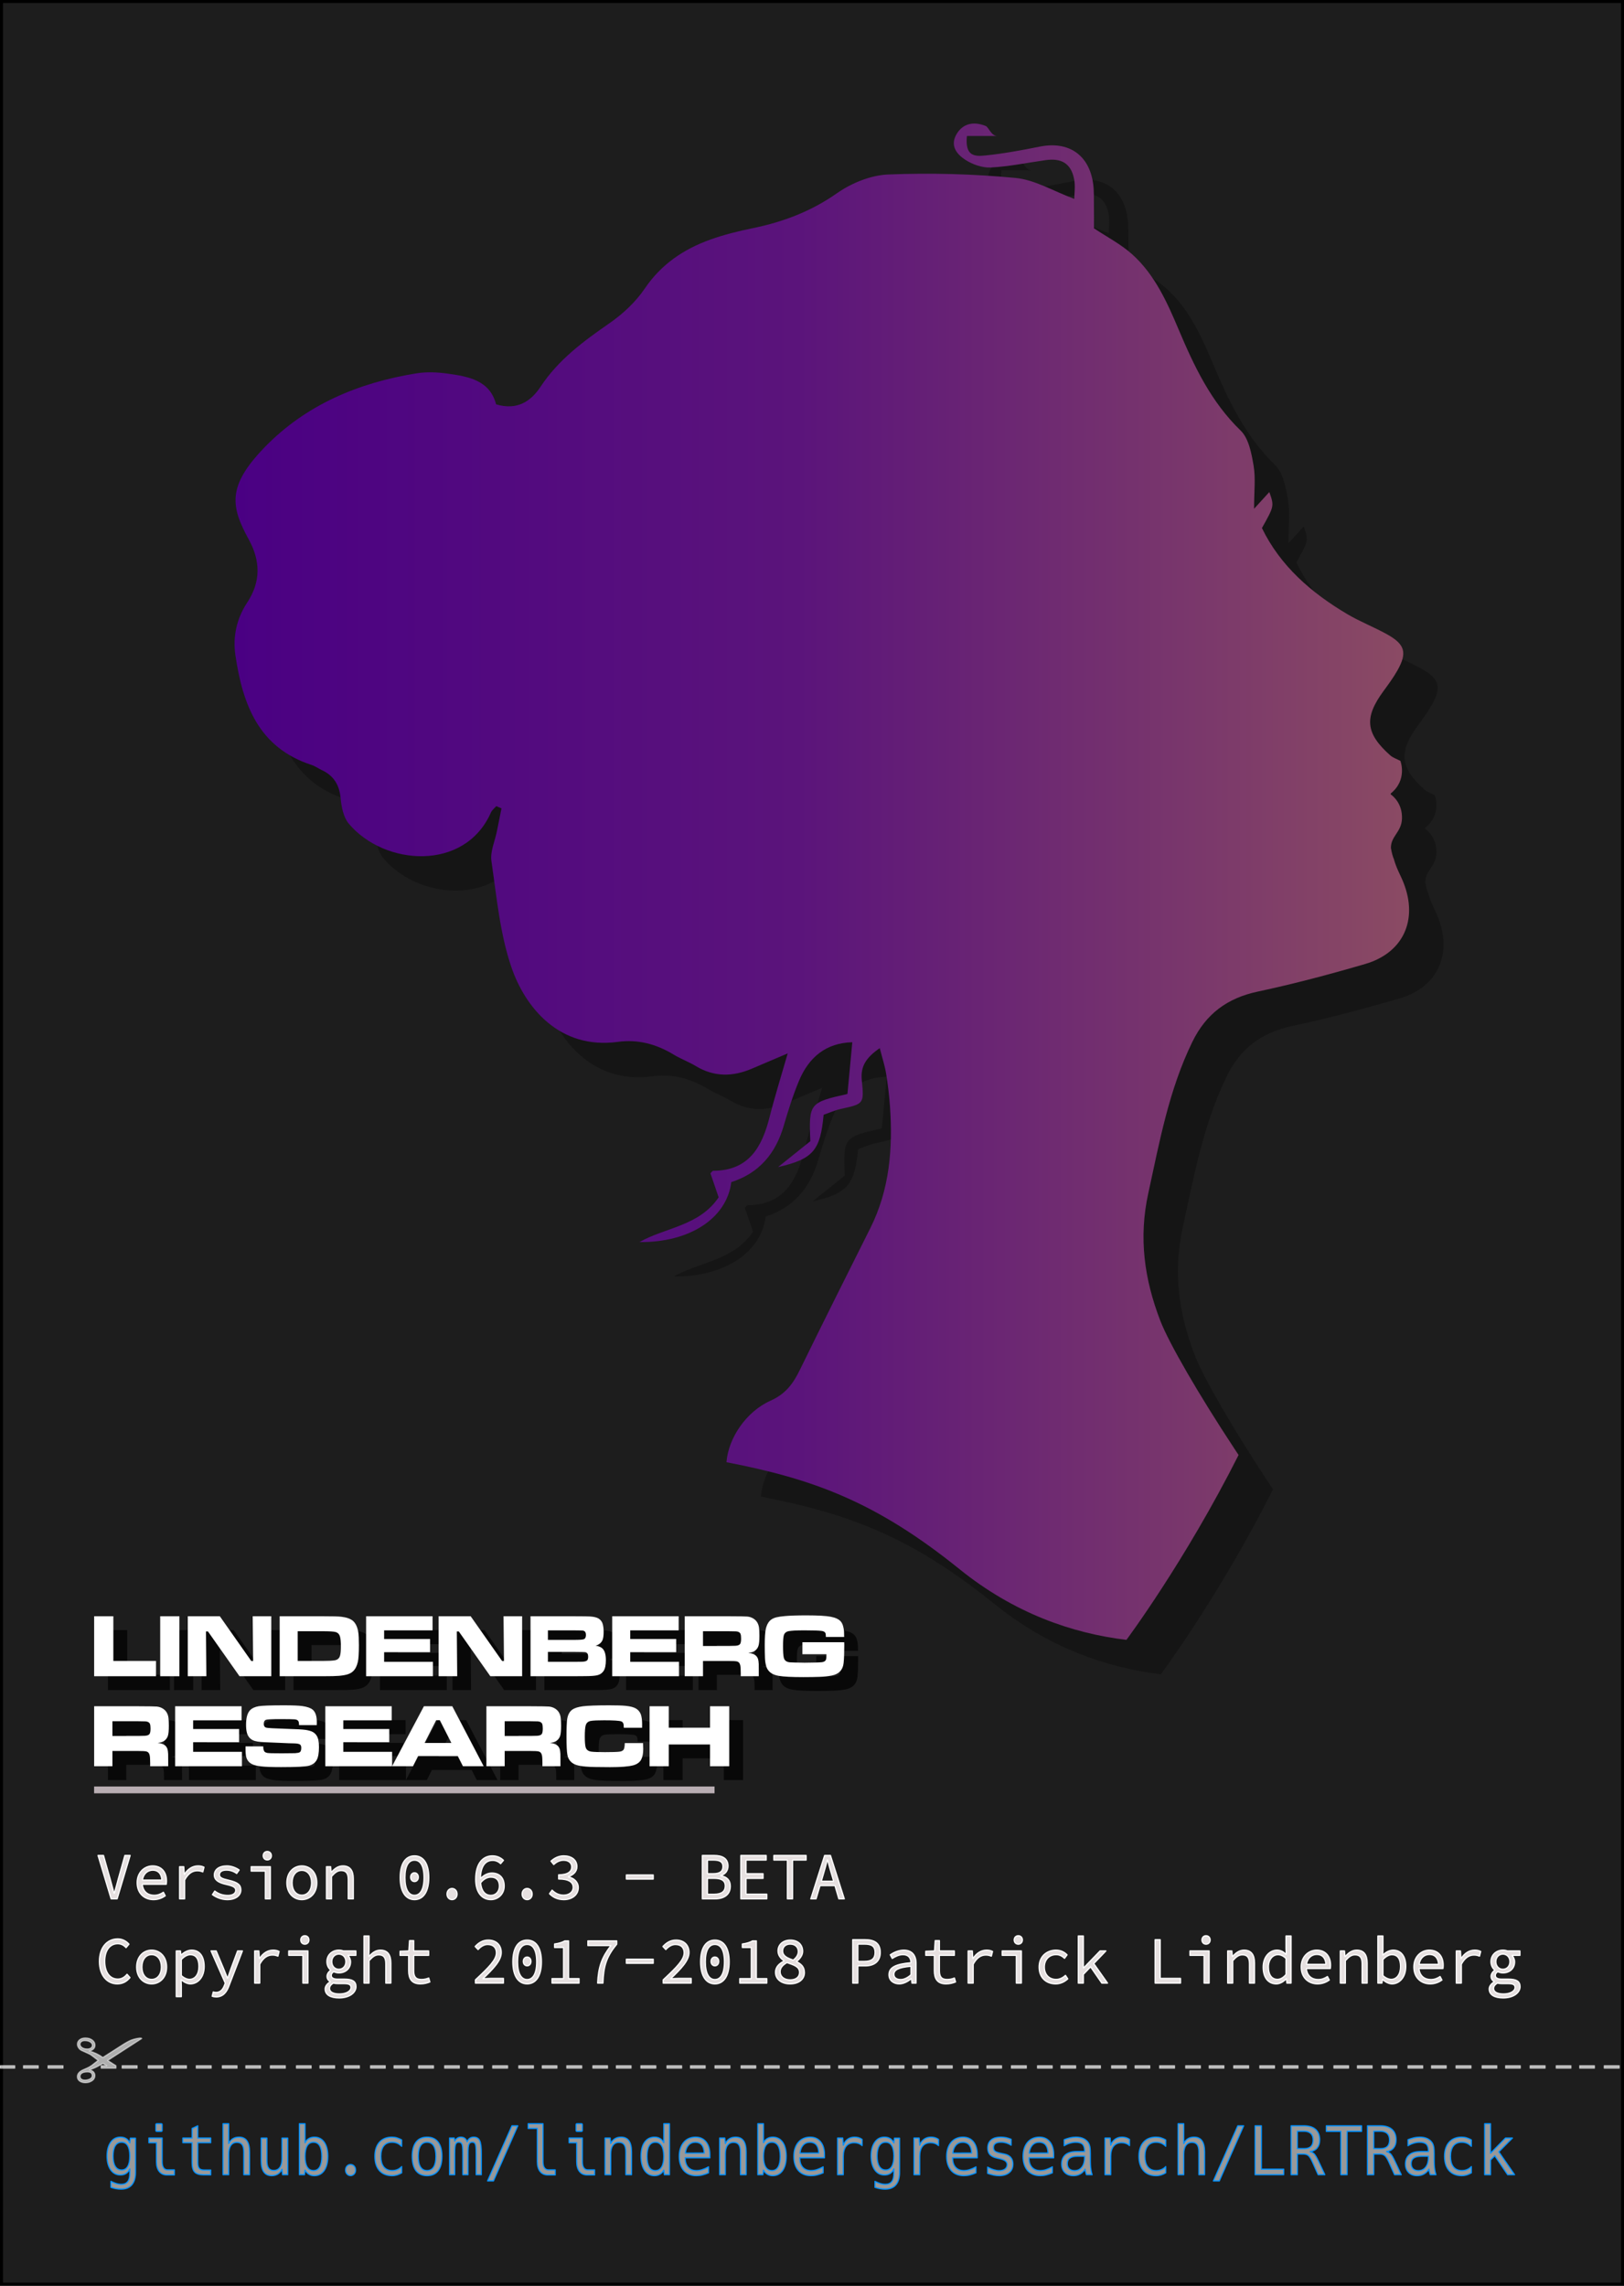 <?xml version="1.0" encoding="UTF-8" standalone="no"?>
<!DOCTYPE svg PUBLIC "-//W3C//DTD SVG 1.1//EN" "http://www.w3.org/Graphics/SVG/1.1/DTD/svg11.dtd">
<svg width="270px" height="380px" version="1.1" xmlns="http://www.w3.org/2000/svg" xmlns:xlink="http://www.w3.org/1999/xlink" xml:space="preserve" xmlns:serif="http://www.serif.com/" style="fill-rule:evenodd;clip-rule:evenodd;stroke-linejoin:round;stroke-miterlimit:1.414;">
    <rect width="100%" height="100%" fill="#808080" stroke="none"/>
    <rect x="0" y="0" width="270" height="380" style="fill:#1d1d1d;stroke:#000;stroke-width:1px;"/>
        <defs>
        <linearGradient id="_Linear1" x1="0" y1="0" x2="1" y2="0" gradientUnits="userSpaceOnUse" gradientTransform="matrix(206.856,0,0,267.048,26.435,164.057)"><stop offset="0" style="stop-color:#4a0083;stop-opacity:1"/><stop offset="0.48" style="stop-color:#5b147b;stop-opacity:1"/><stop offset="1" style="stop-color:#8b4b63;stop-opacity:1"/></linearGradient>
    </defs>
    <g transform="matrix(0.954,0,0,1.009,-16.636,-26.331)">
        <path d="M36.797,338.969l1.058,0l2.268,-7.155l-0.927,0l-1.145,3.861c-0.24,0.851 -0.425,1.527 -0.687,2.367l-0.044,0c-0.262,-0.84 -0.436,-1.516 -0.687,-2.367l-1.156,-3.861l-0.96,0l2.28,7.155Z" style="fill:#e6e0e0;fill-rule:nonzero;stroke:#fff;stroke-width:0.2px;stroke-linecap:square;stroke-linejoin:miter;stroke-miterlimit:10;"/>
        <path d="M44.191,339.1c0.851,0 1.527,-0.284 2.051,-0.633l-0.327,-0.589c-0.48,0.306 -0.982,0.502 -1.615,0.502c-1.101,0 -1.952,-0.611 -2.061,-1.81l4.177,0c0.022,-0.142 0.044,-0.339 0.044,-0.546c0,-1.494 -0.894,-2.486 -2.421,-2.486c-1.418,0 -2.705,1.047 -2.705,2.77c0,1.767 1.265,2.792 2.857,2.792Zm-0.13,-4.854c0.905,0 1.505,0.535 1.581,1.626l-3.381,0c0.164,-1.047 0.927,-1.626 1.8,-1.626Z" style="fill:#e6e0e0;fill-rule:nonzero;stroke:#fff;stroke-width:0.2px;stroke-linecap:square;stroke-linejoin:miter;stroke-miterlimit:10;"/>
        <path d="M48.729,338.969l0.894,0l0,-3.108c0.632,-1.102 1.385,-1.516 2.181,-1.516c0.415,0 0.611,0.054 0.982,0.185l0.207,-0.774c-0.327,-0.164 -0.654,-0.218 -1.047,-0.218c-0.982,0 -1.811,0.534 -2.367,1.385l-0.032,0l-0.077,-1.255l-0.741,0l0,5.301Z" style="fill:#e6e0e0;fill-rule:nonzero;stroke:#fff;stroke-width:0.2px;stroke-linecap:square;stroke-linejoin:miter;stroke-miterlimit:10;"/>
        <path d="M57.061,339.1c1.516,0 2.356,-0.72 2.356,-1.582c0,-0.807 -0.425,-1.254 -2.192,-1.636c-1.08,-0.229 -1.538,-0.425 -1.538,-0.883c0,-0.404 0.316,-0.763 1.221,-0.763c0.677,0 1.287,0.218 1.778,0.556l0.437,-0.578c-0.524,-0.36 -1.331,-0.676 -2.138,-0.676c-1.451,0 -2.203,0.654 -2.203,1.505c0,0.796 0.698,1.265 2.072,1.548c1.44,0.295 1.658,0.578 1.658,0.982c0,0.447 -0.447,0.829 -1.342,0.829c-0.981,0 -1.69,-0.284 -2.301,-0.72l-0.414,0.589c0.643,0.447 1.57,0.829 2.606,0.829Z" style="fill:#e6e0e0;fill-rule:nonzero;stroke:#fff;stroke-width:0.2px;stroke-linecap:square;stroke-linejoin:miter;stroke-miterlimit:10;"/>
        <path d="M63.671,338.969l0.894,0l0,-5.301l-3.359,0l0,0.731l2.465,0l0,4.57Zm0.349,-6.413c0.403,0 0.719,-0.273 0.719,-0.698c0,-0.415 -0.316,-0.698 -0.719,-0.698c-0.404,0 -0.72,0.283 -0.72,0.698c0,0.425 0.316,0.698 0.72,0.698Z" style="fill:#e6e0e0;fill-rule:nonzero;stroke:#fff;stroke-width:0.2px;stroke-linecap:square;stroke-linejoin:miter;stroke-miterlimit:10;"/>
        <path d="M70.04,339.1c1.396,0 2.618,-1.014 2.618,-2.77c0,-1.778 -1.222,-2.792 -2.618,-2.792c-1.396,0 -2.618,1.014 -2.618,2.792c0,1.756 1.222,2.77 2.618,2.77Zm0,-0.742c-1.014,0 -1.69,-0.818 -1.69,-2.028c0,-1.222 0.676,-2.051 1.69,-2.051c1.014,0 1.691,0.829 1.691,2.051c0,1.21 -0.677,2.028 -1.691,2.028Z" style="fill:#e6e0e0;fill-rule:nonzero;stroke:#fff;stroke-width:0.2px;stroke-linecap:square;stroke-linejoin:miter;stroke-miterlimit:10;"/>
        <path d="M74.326,338.969l0.895,0l0,-3.697c0.621,-0.644 1.047,-0.96 1.679,-0.96c0.873,0 1.222,0.48 1.222,1.483l0,3.174l0.894,0l0,-3.294c0,-1.396 -0.578,-2.137 -1.832,-2.137c-0.829,0 -1.44,0.447 -1.996,1.036l-0.044,0l-0.076,-0.906l-0.742,0l0,5.301Z" style="fill:#e6e0e0;fill-rule:nonzero;stroke:#fff;stroke-width:0.2px;stroke-linecap:square;stroke-linejoin:miter;stroke-miterlimit:10;"/>
        <path d="M89.672,339.1c1.549,0 2.498,-1.32 2.498,-3.632c0,-2.334 -0.949,-3.588 -2.498,-3.588c-1.549,0 -2.498,1.254 -2.498,3.588c0,2.312 0.949,3.632 2.498,3.632Zm0,-0.72c-0.971,0 -1.658,-0.916 -1.658,-2.912c0,-2.007 0.687,-2.868 1.658,-2.868c0.971,0 1.658,0.861 1.658,2.868c0,1.996 -0.687,2.912 -1.658,2.912Zm0,-2.258c0.36,0 0.676,-0.272 0.676,-0.73c0,-0.448 -0.316,-0.72 -0.676,-0.72c-0.36,0 -0.676,0.272 -0.676,0.72c0,0.458 0.316,0.73 0.676,0.73Z" style="fill:#e6e0e0;fill-rule:nonzero;stroke:#fff;stroke-width:0.2px;stroke-linecap:square;stroke-linejoin:miter;stroke-miterlimit:10;"/>
        <path d="M96.216,339.1c0.491,0 0.883,-0.371 0.883,-0.916c0,-0.556 -0.392,-0.927 -0.883,-0.927c-0.491,0 -0.884,0.371 -0.884,0.927c0,0.545 0.393,0.916 0.884,0.916Z" style="fill:#e6e0e0;fill-rule:nonzero;stroke:#fff;stroke-width:0.2px;stroke-linecap:square;stroke-linejoin:miter;stroke-miterlimit:10;"/>
        <path d="M102.989,339.1c1.243,0 2.323,-0.905 2.323,-2.236c0,-1.429 -0.883,-2.149 -2.17,-2.149c-0.698,0 -1.407,0.349 -1.974,0.906c0.043,-2.236 1.014,-2.989 2.126,-2.989c0.524,0 1.026,0.208 1.385,0.546l0.502,-0.557c-0.458,-0.425 -1.091,-0.741 -1.941,-0.741c-1.516,0 -2.912,1.079 -2.912,3.872c0,2.235 1.145,3.348 2.661,3.348Zm0,-0.709c-1.014,0 -1.658,-0.72 -1.789,-2.061c0.556,-0.666 1.222,-0.938 1.778,-0.938c0.96,0 1.483,0.523 1.483,1.472c0,0.916 -0.643,1.527 -1.472,1.527Z" style="fill:#e6e0e0;fill-rule:nonzero;stroke:#fff;stroke-width:0.2px;stroke-linecap:square;stroke-linejoin:miter;stroke-miterlimit:10;"/>
        <path d="M109.304,339.1c0.491,0 0.883,-0.371 0.883,-0.916c0,-0.556 -0.392,-0.927 -0.883,-0.927c-0.491,0 -0.884,0.371 -0.884,0.927c0,0.545 0.393,0.916 0.884,0.916Z" style="fill:#e6e0e0;fill-rule:nonzero;stroke:#fff;stroke-width:0.2px;stroke-linecap:square;stroke-linejoin:miter;stroke-miterlimit:10;"/>
        <path d="M115.706,339.1c1.385,0 2.519,-0.753 2.519,-1.985c0,-0.96 -0.796,-1.571 -1.723,-1.767l0,-0.044c0.862,-0.283 1.483,-0.818 1.483,-1.657c0,-1.124 -0.992,-1.767 -2.301,-1.767c-0.894,0 -1.647,0.371 -2.225,0.872l0.48,0.567c0.458,-0.414 1.058,-0.709 1.712,-0.709c0.851,0 1.418,0.426 1.418,1.102c0,0.731 -0.632,1.298 -2.279,1.298l0,0.687c1.832,0 2.53,0.556 2.53,1.385c0,0.775 -0.72,1.276 -1.669,1.276c-0.894,0 -1.537,-0.392 -1.995,-0.829l-0.459,0.589c0.513,0.513 1.309,0.982 2.509,0.982Z" style="fill:#e6e0e0;fill-rule:nonzero;stroke:#fff;stroke-width:0.2px;stroke-linecap:square;stroke-linejoin:miter;stroke-miterlimit:10;"/>
        <rect x="126.591" y="335.032" width="4.69" height="0.676" style="fill:#e6e0e0;fill-rule:nonzero;stroke:#fff;stroke-width:0.2px;stroke-linecap:square;stroke-linejoin:miter;stroke-miterlimit:10;"/>
        <path d="M139.831,338.969l2.193,0c1.603,0 2.694,-0.687 2.694,-2.094c0,-0.982 -0.611,-1.549 -1.658,-1.712l0,-0.044c0.851,-0.218 1.254,-0.851 1.254,-1.56c0,-1.254 -0.992,-1.745 -2.454,-1.745l-2.029,0l0,7.155Zm0.906,-4.144l0,-2.247l1.014,0c1.102,0 1.669,0.283 1.669,1.058c0,0.796 -0.491,1.189 -1.713,1.189l-0.97,0Zm0,3.381l0,-2.618l1.156,0c1.254,0 1.93,0.36 1.93,1.243c0,0.971 -0.709,1.375 -1.93,1.375l-1.156,0Z" style="fill:#e6e0e0;fill-rule:nonzero;stroke:#fff;stroke-width:0.2px;stroke-linecap:square;stroke-linejoin:miter;stroke-miterlimit:10;"/>
        <path d="M146.539,338.969l4.537,0l0,-0.774l-3.621,0l0,-2.596l2.967,0l0,-0.774l-2.967,0l0,-2.247l3.512,0l0,-0.764l-4.428,0l0,7.155Z" style="fill:#e6e0e0;fill-rule:nonzero;stroke:#fff;stroke-width:0.2px;stroke-linecap:square;stroke-linejoin:miter;stroke-miterlimit:10;"/>
        <path d="M154.654,338.969l0.916,0l0,-6.391l2.355,0l0,-0.764l-5.627,0l0,0.764l2.356,0l0,6.391Z" style="fill:#e6e0e0;fill-rule:nonzero;stroke:#fff;stroke-width:0.2px;stroke-linecap:square;stroke-linejoin:miter;stroke-miterlimit:10;"/>
        <path d="M160.914,334.966c0.251,-0.796 0.48,-1.581 0.709,-2.41l0.043,0c0.219,0.829 0.459,1.614 0.709,2.41l0.338,1.091l-2.137,0l0.338,-1.091Zm-2.181,4.003l0.927,0l0.687,-2.181l2.596,0l0.676,2.181l0.96,0l-2.411,-7.155l-1.025,0l-2.41,7.155Z" style="fill:#e6e0e0;fill-rule:nonzero;stroke:#fff;stroke-width:0.2px;stroke-linecap:square;stroke-linejoin:miter;stroke-miterlimit:10;"/>
        <path d="M37.876,352.981c0.949,0 1.647,-0.382 2.215,-1.036l-0.513,-0.556c-0.458,0.512 -0.96,0.796 -1.614,0.796c-1.375,0 -2.269,-1.134 -2.269,-2.934c0,-1.778 0.894,-2.89 2.269,-2.89c0.6,0 1.069,0.261 1.439,0.654l0.513,-0.578c-0.414,-0.458 -1.102,-0.872 -1.952,-0.872c-1.865,0 -3.207,1.406 -3.207,3.708c0,2.334 1.353,3.708 3.119,3.708Z" style="fill:#e6e0e0;fill-rule:nonzero;stroke:#fff;stroke-width:0.2px;stroke-linecap:square;stroke-linejoin:miter;stroke-miterlimit:10;"/>
        <path d="M43.864,352.981c1.396,0 2.618,-1.014 2.618,-2.77c0,-1.778 -1.222,-2.792 -2.618,-2.792c-1.396,0 -2.617,1.014 -2.617,2.792c0,1.756 1.221,2.77 2.617,2.77Zm0,-0.742c-1.014,0 -1.69,-0.818 -1.69,-2.028c0,-1.222 0.676,-2.051 1.69,-2.051c1.015,0 1.691,0.829 1.691,2.051c0,1.21 -0.676,2.028 -1.691,2.028Z" style="fill:#e6e0e0;fill-rule:nonzero;stroke:#fff;stroke-width:0.2px;stroke-linecap:square;stroke-linejoin:miter;stroke-miterlimit:10;"/>
        <path d="M48.15,355.086l0.895,0l0,-1.789l-0.044,-1.003l0.033,0c0.469,0.436 1.091,0.687 1.581,0.687c1.276,0 2.411,-1.058 2.411,-2.857c0,-1.647 -0.764,-2.705 -2.192,-2.705c-0.655,0 -1.342,0.338 -1.833,0.807l-0.033,0l-0.076,-0.676l-0.742,0l0,7.536Zm2.313,-2.858c-0.36,0 -0.916,-0.174 -1.418,-0.621l0,-2.64c0.545,-0.545 1.09,-0.796 1.559,-0.796c1.058,0 1.495,0.786 1.495,1.953c0,1.308 -0.687,2.104 -1.636,2.104Z" style="fill:#e6e0e0;fill-rule:nonzero;stroke:#fff;stroke-width:0.2px;stroke-linecap:square;stroke-linejoin:miter;stroke-miterlimit:10;"/>
        <path d="M55.109,355.13c1.2,0 1.854,-0.797 2.247,-1.844l2.334,-5.736l-0.851,0l-1.156,2.933c-0.175,0.48 -0.382,1.037 -0.567,1.538l-0.044,0c-0.218,-0.512 -0.447,-1.069 -0.654,-1.538l-1.298,-2.933l-0.905,0l2.475,5.311l-0.163,0.393c-0.262,0.654 -0.709,1.134 -1.451,1.134c-0.163,0 -0.338,-0.033 -0.48,-0.076l-0.185,0.709c0.185,0.065 0.447,0.109 0.698,0.109Z" style="fill:#e6e0e0;fill-rule:nonzero;stroke:#fff;stroke-width:0.2px;stroke-linecap:square;stroke-linejoin:miter;stroke-miterlimit:10;"/>
        <path d="M61.816,352.85l0.895,0l0,-3.108c0.632,-1.102 1.385,-1.516 2.181,-1.516c0.415,0 0.611,0.054 0.982,0.185l0.207,-0.774c-0.327,-0.164 -0.654,-0.218 -1.047,-0.218c-0.982,0 -1.811,0.534 -2.367,1.385l-0.033,0l-0.076,-1.254l-0.742,0l0,5.3Z" style="fill:#e6e0e0;fill-rule:nonzero;stroke:#fff;stroke-width:0.2px;stroke-linecap:square;stroke-linejoin:miter;stroke-miterlimit:10;"/>
        <path d="M70.215,352.85l0.894,0l0,-5.3l-3.359,0l0,0.73l2.465,0l0,4.57Zm0.349,-6.413c0.403,0 0.719,-0.273 0.719,-0.698c0,-0.414 -0.316,-0.698 -0.719,-0.698c-0.404,0 -0.72,0.284 -0.72,0.698c0,0.425 0.316,0.698 0.72,0.698Z" style="fill:#e6e0e0;fill-rule:nonzero;stroke:#fff;stroke-width:0.2px;stroke-linecap:square;stroke-linejoin:miter;stroke-miterlimit:10;"/>
        <path d="M76.54,355.293c1.8,0 2.945,-0.861 2.945,-1.854c0,-0.894 -0.654,-1.243 -2.018,-1.243l-1.188,0c-0.698,0 -1.102,-0.197 -1.102,-0.611c0,-0.251 0.153,-0.447 0.415,-0.611c0.294,0.131 0.621,0.197 0.894,0.197c1.145,0 2.05,-0.688 2.05,-1.822c0,-0.425 -0.207,-0.818 -0.447,-1.069l1.374,0l0,-0.73l-2.192,0c-0.229,-0.088 -0.48,-0.131 -0.785,-0.131c-1.124,0 -2.083,0.741 -2.083,1.897c0,0.633 0.294,1.102 0.654,1.375l0,0.043c-0.403,0.273 -0.632,0.655 -0.632,0.993c0,0.447 0.261,0.72 0.545,0.872l0,0.044c-0.567,0.327 -0.873,0.752 -0.873,1.178c0,0.938 0.895,1.472 2.443,1.472Zm-0.054,-4.722c-0.665,0 -1.222,-0.491 -1.222,-1.255c0,-0.741 0.557,-1.243 1.222,-1.243c0.676,0 1.221,0.502 1.221,1.243c0,0.764 -0.545,1.255 -1.221,1.255Zm0.12,4.068c-1.134,0 -1.734,-0.349 -1.734,-0.905c0,-0.306 0.174,-0.611 0.676,-0.884c0.229,0.066 0.502,0.087 0.807,0.087l1.036,0c0.807,0 1.211,0.142 1.211,0.644c0,0.545 -0.764,1.058 -1.996,1.058Z" style="fill:#e6e0e0;fill-rule:nonzero;stroke:#fff;stroke-width:0.2px;stroke-linecap:square;stroke-linejoin:miter;stroke-miterlimit:10;"/>
        <path d="M80.87,352.85l0.895,0l0,-3.697c0.621,-0.644 1.047,-0.96 1.679,-0.96c0.873,0 1.222,0.48 1.222,1.483l0,3.174l0.894,0l0,-3.294c0,-1.396 -0.578,-2.137 -1.832,-2.137c-0.829,0 -1.44,0.447 -1.985,1.036l-0.033,0l0.055,-1.254l0,-2.116l-0.895,0l0,7.765Z" style="fill:#e6e0e0;fill-rule:nonzero;stroke:#fff;stroke-width:0.2px;stroke-linecap:square;stroke-linejoin:miter;stroke-miterlimit:10;"/>
        <path d="M90.697,352.981c0.665,0 1.178,-0.142 1.658,-0.316l-0.196,-0.655c-0.382,0.142 -0.775,0.24 -1.276,0.24c-1.026,0 -1.342,-0.501 -1.342,-1.45l0,-2.52l2.607,0l0,-0.73l-2.607,0l0,-1.702l-0.742,0l-0.12,1.702l-1.526,0.054l0,0.676l1.494,0l0,2.509c0,1.309 0.501,2.192 2.05,2.192Z" style="fill:#e6e0e0;fill-rule:nonzero;stroke:#fff;stroke-width:0.2px;stroke-linecap:square;stroke-linejoin:miter;stroke-miterlimit:10;"/>
        <path d="M100.284,352.85l4.897,0l0,-0.774l-2.29,0c-0.415,0 -0.862,0.033 -1.298,0.065c1.898,-1.723 3.206,-3.021 3.206,-4.33c0,-1.232 -0.872,-2.05 -2.268,-2.05c-0.982,0 -1.669,0.425 -2.291,1.058l0.513,0.512c0.447,-0.469 1.014,-0.839 1.669,-0.839c1.025,0 1.516,0.567 1.516,1.363c0,1.156 -1.298,2.378 -3.654,4.461l0,0.534Z" style="fill:#e6e0e0;fill-rule:nonzero;stroke:#fff;stroke-width:0.2px;stroke-linecap:square;stroke-linejoin:miter;stroke-miterlimit:10;"/>
        <path d="M109.304,352.981c1.549,0 2.497,-1.32 2.497,-3.632c0,-2.334 -0.948,-3.588 -2.497,-3.588c-1.549,0 -2.498,1.254 -2.498,3.588c0,2.312 0.949,3.632 2.498,3.632Zm0,-0.72c-0.971,0 -1.658,-0.916 -1.658,-2.912c0,-2.007 0.687,-2.868 1.658,-2.868c0.971,0 1.658,0.861 1.658,2.868c0,1.996 -0.687,2.912 -1.658,2.912Zm0,-2.257c0.36,0 0.676,-0.273 0.676,-0.731c0,-0.447 -0.316,-0.72 -0.676,-0.72c-0.36,0 -0.676,0.273 -0.676,0.72c0,0.458 0.316,0.731 0.676,0.731Z" style="fill:#e6e0e0;fill-rule:nonzero;stroke:#fff;stroke-width:0.2px;stroke-linecap:square;stroke-linejoin:miter;stroke-miterlimit:10;"/>
        <path d="M113.634,352.85l4.722,0l0,-0.741l-1.821,0l0,-6.217l-0.665,0c-0.448,0.24 -0.971,0.403 -1.789,0.512l0,0.578l1.56,0l0,5.127l-2.007,0l0,0.741Z" style="fill:#e6e0e0;fill-rule:nonzero;stroke:#fff;stroke-width:0.2px;stroke-linecap:square;stroke-linejoin:miter;stroke-miterlimit:10;"/>
        <path d="M121.585,352.85l0.938,0c0.098,-2.726 0.556,-4.297 2.399,-6.402l0,-0.556l-5.039,0l0,0.774l4.014,0c-1.592,1.952 -2.192,3.545 -2.312,6.184Z" style="fill:#e6e0e0;fill-rule:nonzero;stroke:#fff;stroke-width:0.2px;stroke-linecap:square;stroke-linejoin:miter;stroke-miterlimit:10;"/>
        <rect x="126.591" y="348.913" width="4.69" height="0.676" style="fill:#e6e0e0;fill-rule:nonzero;stroke:#fff;stroke-width:0.2px;stroke-linecap:square;stroke-linejoin:miter;stroke-miterlimit:10;"/>
        <path d="M133.004,352.85l4.897,0l0,-0.774l-2.29,0c-0.415,0 -0.862,0.033 -1.298,0.065c1.897,-1.723 3.206,-3.021 3.206,-4.33c0,-1.232 -0.872,-2.05 -2.268,-2.05c-0.982,0 -1.669,0.425 -2.291,1.058l0.513,0.512c0.447,-0.469 1.014,-0.839 1.669,-0.839c1.025,0 1.516,0.567 1.516,1.363c0,1.156 -1.298,2.378 -3.654,4.461l0,0.534Z" style="fill:#e6e0e0;fill-rule:nonzero;stroke:#fff;stroke-width:0.2px;stroke-linecap:square;stroke-linejoin:miter;stroke-miterlimit:10;"/>
        <path d="M142.024,352.981c1.548,0 2.497,-1.32 2.497,-3.632c0,-2.334 -0.949,-3.588 -2.497,-3.588c-1.549,0 -2.498,1.254 -2.498,3.588c0,2.312 0.949,3.632 2.498,3.632Zm0,-0.72c-0.971,0 -1.658,-0.916 -1.658,-2.912c0,-2.007 0.687,-2.868 1.658,-2.868c0.97,0 1.657,0.861 1.657,2.868c0,1.996 -0.687,2.912 -1.657,2.912Zm0,-2.257c0.36,0 0.676,-0.273 0.676,-0.731c0,-0.447 -0.316,-0.72 -0.676,-0.72c-0.36,0 -0.677,0.273 -0.677,0.72c0,0.458 0.317,0.731 0.677,0.731Z" style="fill:#e6e0e0;fill-rule:nonzero;stroke:#fff;stroke-width:0.2px;stroke-linecap:square;stroke-linejoin:miter;stroke-miterlimit:10;"/>
        <path d="M146.354,352.85l4.722,0l0,-0.741l-1.821,0l0,-6.217l-0.666,0c-0.447,0.24 -0.97,0.403 -1.788,0.512l0,0.578l1.559,0l0,5.127l-2.006,0l0,0.741Z" style="fill:#e6e0e0;fill-rule:nonzero;stroke:#fff;stroke-width:0.2px;stroke-linecap:square;stroke-linejoin:miter;stroke-miterlimit:10;"/>
        <path d="M155.133,352.981c1.593,0 2.498,-0.818 2.498,-1.854c0,-0.993 -0.6,-1.429 -1.363,-1.811l0,-0.043c0.578,-0.404 1.058,-1.004 1.058,-1.658c0,-1.08 -0.797,-1.854 -2.16,-1.854c-1.243,0 -2.148,0.72 -2.148,1.789c0,0.73 0.479,1.265 1.057,1.625l0,0.043c-0.741,0.349 -1.494,0.895 -1.494,1.854c0,1.102 0.982,1.909 2.552,1.909Zm0.546,-3.926c-1.036,-0.328 -1.843,-0.677 -1.843,-1.505c0,-0.677 0.534,-1.124 1.308,-1.124c0.916,0 1.407,0.545 1.407,1.233c0,0.512 -0.305,0.981 -0.872,1.396Zm-0.524,3.261c-1.069,0 -1.756,-0.556 -1.756,-1.331c0,-0.698 0.513,-1.145 1.189,-1.516c1.222,0.415 2.181,0.655 2.181,1.625c0,0.72 -0.578,1.222 -1.614,1.222Z" style="fill:#e6e0e0;fill-rule:nonzero;stroke:#fff;stroke-width:0.2px;stroke-linecap:square;stroke-linejoin:miter;stroke-miterlimit:10;"/>
        <path d="M166.04,352.85l0.905,0l0,-2.836l1.255,0c1.57,0 2.65,-0.708 2.65,-2.214c0,-1.57 -1.069,-2.105 -2.65,-2.105l-2.16,0l0,7.155Zm0.905,-3.577l0,-2.847l1.145,0c1.233,0 1.844,0.338 1.844,1.374c0,1.015 -0.589,1.473 -1.844,1.473l-1.145,0Z" style="fill:#e6e0e0;fill-rule:nonzero;stroke:#fff;stroke-width:0.2px;stroke-linecap:square;stroke-linejoin:miter;stroke-miterlimit:10;"/>
        <path d="M174.155,352.981c0.752,0 1.505,-0.393 2.094,-0.851l0.032,0l0.077,0.72l0.73,0l0,-3.25c0,-1.32 -0.698,-2.181 -2.148,-2.181c-0.927,0 -1.822,0.414 -2.356,0.763l0.349,0.611c0.491,-0.305 1.167,-0.633 1.854,-0.633c1.025,0 1.385,0.611 1.407,1.331c-2.737,0.218 -3.839,0.796 -3.839,1.985c0,0.949 0.807,1.505 1.8,1.505Zm0.239,-0.72c-0.61,0 -1.167,-0.251 -1.167,-0.851c0,-0.698 0.698,-1.145 2.967,-1.33l0,1.396c-0.6,0.502 -1.2,0.785 -1.8,0.785Z" style="fill:#e6e0e0;fill-rule:nonzero;stroke:#fff;stroke-width:0.2px;stroke-linecap:square;stroke-linejoin:miter;stroke-miterlimit:10;"/>
        <path d="M182.313,352.981c0.665,0 1.178,-0.142 1.657,-0.316l-0.196,-0.655c-0.382,0.142 -0.774,0.24 -1.276,0.24c-1.025,0 -1.341,-0.501 -1.341,-1.45l0,-2.52l2.606,0l0,-0.73l-2.606,0l0,-1.702l-0.742,0l-0.12,1.702l-1.527,0.054l0,0.676l1.494,0l0,2.509c0,1.309 0.502,2.192 2.051,2.192Z" style="fill:#e6e0e0;fill-rule:nonzero;stroke:#fff;stroke-width:0.2px;stroke-linecap:square;stroke-linejoin:miter;stroke-miterlimit:10;"/>
        <path d="M186.152,352.85l0.894,0l0,-3.108c0.633,-1.102 1.385,-1.516 2.181,-1.516c0.415,0 0.611,0.054 0.982,0.185l0.207,-0.774c-0.327,-0.164 -0.654,-0.218 -1.047,-0.218c-0.981,0 -1.81,0.534 -2.366,1.385l-0.033,0l-0.077,-1.254l-0.741,0l0,5.3Z" style="fill:#e6e0e0;fill-rule:nonzero;stroke:#fff;stroke-width:0.2px;stroke-linecap:square;stroke-linejoin:miter;stroke-miterlimit:10;"/>
        <path d="M194.55,352.85l0.894,0l0,-5.3l-3.359,0l0,0.73l2.465,0l0,4.57Zm0.349,-6.413c0.403,0 0.72,-0.273 0.72,-0.698c0,-0.414 -0.317,-0.698 -0.72,-0.698c-0.404,0 -0.72,0.284 -0.72,0.698c0,0.425 0.316,0.698 0.72,0.698Z" style="fill:#e6e0e0;fill-rule:nonzero;stroke:#fff;stroke-width:0.2px;stroke-linecap:square;stroke-linejoin:miter;stroke-miterlimit:10;"/>
        <path d="M201.421,352.981c0.785,0 1.516,-0.305 2.105,-0.829l-0.404,-0.578c-0.436,0.371 -0.981,0.665 -1.636,0.665c-1.221,0 -2.039,-0.818 -2.039,-2.028c0,-1.222 0.84,-2.051 2.061,-2.051c0.557,0 1.015,0.229 1.451,0.611l0.447,-0.578c-0.436,-0.425 -1.069,-0.774 -1.93,-0.774c-1.604,0 -2.956,1.014 -2.956,2.792c0,1.756 1.243,2.77 2.901,2.77Z" style="fill:#e6e0e0;fill-rule:nonzero;stroke:#fff;stroke-width:0.2px;stroke-linecap:square;stroke-linejoin:miter;stroke-miterlimit:10;"/>
        <path d="M205.347,352.85l0.895,0l0,-1.44l1.254,-1.232l1.952,2.672l1.004,0l-2.4,-3.217l2.116,-2.083l-1.025,0l-2.858,2.792l-0.043,0l0,-5.257l-0.895,0l0,7.765Z" style="fill:#e6e0e0;fill-rule:nonzero;stroke:#fff;stroke-width:0.2px;stroke-linecap:square;stroke-linejoin:miter;stroke-miterlimit:10;"/>
        <path d="M218.741,352.85l4.439,0l0,-0.774l-3.545,0l0,-6.381l-0.894,0l0,7.155Z" style="fill:#e6e0e0;fill-rule:nonzero;stroke:#fff;stroke-width:0.2px;stroke-linecap:square;stroke-linejoin:miter;stroke-miterlimit:10;"/>
        <path d="M227.27,352.85l0.894,0l0,-5.3l-3.359,0l0,0.73l2.465,0l0,4.57Zm0.349,-6.413c0.403,0 0.72,-0.273 0.72,-0.698c0,-0.414 -0.317,-0.698 -0.72,-0.698c-0.404,0 -0.72,0.284 -0.72,0.698c0,0.425 0.316,0.698 0.72,0.698Z" style="fill:#e6e0e0;fill-rule:nonzero;stroke:#fff;stroke-width:0.2px;stroke-linecap:square;stroke-linejoin:miter;stroke-miterlimit:10;"/>
        <path d="M231.382,352.85l0.894,0l0,-3.697c0.622,-0.644 1.047,-0.96 1.679,-0.96c0.873,0 1.222,0.48 1.222,1.483l0,3.174l0.894,0l0,-3.294c0,-1.396 -0.578,-2.137 -1.832,-2.137c-0.829,0 -1.44,0.447 -1.996,1.036l-0.043,0l-0.077,-0.905l-0.741,0l0,5.3Z" style="fill:#e6e0e0;fill-rule:nonzero;stroke:#fff;stroke-width:0.2px;stroke-linecap:square;stroke-linejoin:miter;stroke-miterlimit:10;"/>
        <path d="M239.867,352.981c0.654,0 1.287,-0.382 1.723,-0.829l0.033,0l0.076,0.698l0.742,0l0,-7.765l-0.895,0l0,2.039l0.044,0.982l-0.033,0c-0.458,-0.436 -0.949,-0.687 -1.581,-0.687c-1.254,0 -2.41,1.069 -2.41,2.792c0,1.767 0.916,2.77 2.301,2.77Zm0.185,-0.753c-0.981,0 -1.559,-0.763 -1.559,-2.028c0,-1.211 0.741,-2.029 1.657,-2.029c0.458,0 0.917,0.175 1.396,0.622l0,2.639c-0.469,0.524 -0.97,0.796 -1.494,0.796Z" style="fill:#e6e0e0;fill-rule:nonzero;stroke:#fff;stroke-width:0.2px;stroke-linecap:square;stroke-linejoin:miter;stroke-miterlimit:10;"/>
        <path d="M247.054,352.981c0.851,0 1.527,-0.284 2.051,-0.633l-0.327,-0.588c-0.48,0.305 -0.982,0.501 -1.615,0.501c-1.101,0 -1.952,-0.611 -2.061,-1.81l4.177,0c0.022,-0.142 0.044,-0.338 0.044,-0.546c0,-1.494 -0.894,-2.486 -2.421,-2.486c-1.418,0 -2.705,1.047 -2.705,2.77c0,1.767 1.265,2.792 2.857,2.792Zm-0.131,-4.853c0.906,0 1.506,0.534 1.582,1.625l-3.381,0c0.163,-1.047 0.927,-1.625 1.799,-1.625Z" style="fill:#e6e0e0;fill-rule:nonzero;stroke:#fff;stroke-width:0.2px;stroke-linecap:square;stroke-linejoin:miter;stroke-miterlimit:10;"/>
        <path d="M251.013,352.85l0.895,0l0,-3.697c0.621,-0.644 1.047,-0.96 1.679,-0.96c0.873,0 1.222,0.48 1.222,1.483l0,3.174l0.894,0l0,-3.294c0,-1.396 -0.578,-2.137 -1.832,-2.137c-0.829,0 -1.44,0.447 -1.996,1.036l-0.044,0l-0.076,-0.905l-0.742,0l0,5.3Z" style="fill:#e6e0e0;fill-rule:nonzero;stroke:#fff;stroke-width:0.2px;stroke-linecap:square;stroke-linejoin:miter;stroke-miterlimit:10;"/>
        <path d="M260.033,352.981c1.265,0 2.4,-1.058 2.4,-2.868c0,-1.636 -0.775,-2.694 -2.204,-2.694c-0.621,0 -1.297,0.316 -1.777,0.807l-0.033,0l0.033,-1.025l0,-2.116l-0.895,0l0,7.765l0.72,0l0.077,-0.589l0.032,0c0.502,0.447 1.135,0.72 1.647,0.72Zm-0.142,-0.753c-0.381,0 -0.938,-0.174 -1.439,-0.621l0,-2.64c0.545,-0.545 1.09,-0.796 1.559,-0.796c1.058,0 1.495,0.786 1.495,1.953c0,1.308 -0.688,2.104 -1.615,2.104Z" style="fill:#e6e0e0;fill-rule:nonzero;stroke:#fff;stroke-width:0.2px;stroke-linecap:square;stroke-linejoin:miter;stroke-miterlimit:10;"/>
        <path d="M266.686,352.981c0.851,0 1.527,-0.284 2.051,-0.633l-0.328,-0.588c-0.479,0.305 -0.981,0.501 -1.614,0.501c-1.101,0 -1.952,-0.611 -2.061,-1.81l4.177,0c0.022,-0.142 0.044,-0.338 0.044,-0.546c0,-1.494 -0.895,-2.486 -2.421,-2.486c-1.418,0 -2.705,1.047 -2.705,2.77c0,1.767 1.265,2.792 2.857,2.792Zm-0.131,-4.853c0.906,0 1.505,0.534 1.582,1.625l-3.381,0c0.163,-1.047 0.927,-1.625 1.799,-1.625Z" style="fill:#e6e0e0;fill-rule:nonzero;stroke:#fff;stroke-width:0.2px;stroke-linecap:square;stroke-linejoin:miter;stroke-miterlimit:10;"/>
        <path d="M271.223,352.85l0.895,0l0,-3.108c0.632,-1.102 1.385,-1.516 2.181,-1.516c0.414,0 0.611,0.054 0.982,0.185l0.207,-0.774c-0.327,-0.164 -0.655,-0.218 -1.047,-0.218c-0.982,0 -1.811,0.534 -2.367,1.385l-0.033,0l-0.076,-1.254l-0.742,0l0,5.3Z" style="fill:#e6e0e0;fill-rule:nonzero;stroke:#fff;stroke-width:0.2px;stroke-linecap:square;stroke-linejoin:miter;stroke-miterlimit:10;"/>
        <path d="M279.403,355.293c1.8,0 2.945,-0.861 2.945,-1.854c0,-0.894 -0.654,-1.243 -2.018,-1.243l-1.188,0c-0.698,0 -1.102,-0.197 -1.102,-0.611c0,-0.251 0.153,-0.447 0.414,-0.611c0.295,0.131 0.622,0.197 0.895,0.197c1.145,0 2.05,-0.688 2.05,-1.822c0,-0.425 -0.207,-0.818 -0.447,-1.069l1.374,0l0,-0.73l-2.192,0c-0.229,-0.088 -0.48,-0.131 -0.785,-0.131c-1.124,0 -2.083,0.741 -2.083,1.897c0,0.633 0.294,1.102 0.654,1.375l0,0.043c-0.404,0.273 -0.633,0.655 -0.633,0.993c0,0.447 0.262,0.72 0.546,0.872l0,0.044c-0.567,0.327 -0.873,0.752 -0.873,1.178c0,0.938 0.895,1.472 2.443,1.472Zm-0.054,-4.722c-0.666,0 -1.222,-0.491 -1.222,-1.255c0,-0.741 0.556,-1.243 1.222,-1.243c0.676,0 1.221,0.502 1.221,1.243c0,0.764 -0.545,1.255 -1.221,1.255Zm0.12,4.068c-1.135,0 -1.734,-0.349 -1.734,-0.905c0,-0.306 0.174,-0.611 0.676,-0.884c0.229,0.066 0.502,0.087 0.807,0.087l1.036,0c0.807,0 1.211,0.142 1.211,0.644c0,0.545 -0.764,1.058 -1.996,1.058Z" style="fill:#e6e0e0;fill-rule:nonzero;stroke:#fff;stroke-width:0.2px;stroke-linecap:square;stroke-linejoin:miter;stroke-miterlimit:10;"/>
    </g>
    <g transform="matrix(1.064,0,0,1.125,-19.21,-19.79)">
        <path d="M36.958,341.099c-0.126,0 -0.252,-0.005 -0.378,-0.017c-0.126,-0.011 -0.256,-0.028 -0.392,-0.051c-0.132,-0.022 -0.264,-0.05 -0.394,-0.082c-0.131,-0.032 -0.268,-0.071 -0.41,-0.116l0,-0.881c0.159,0.074 0.311,0.139 0.458,0.193c0.147,0.055 0.282,0.101 0.404,0.136c0.252,0.071 0.496,0.107 0.731,0.107c0.239,0 0.442,-0.033 0.61,-0.097c0.168,-0.065 0.309,-0.165 0.421,-0.3c0.22,-0.259 0.33,-0.672 0.33,-1.24l0,-0.644c-0.139,0.3 -0.333,0.526 -0.581,0.678c-0.246,0.149 -0.543,0.223 -0.891,0.223c-0.636,0 -1.143,-0.254 -1.52,-0.76c-0.378,-0.507 -0.567,-1.185 -0.567,-2.034c0,-0.849 0.189,-1.528 0.567,-2.038c0.19,-0.255 0.41,-0.445 0.661,-0.571c0.25,-0.126 0.538,-0.189 0.864,-0.189c0.168,0 0.325,0.017 0.472,0.051c0.147,0.034 0.281,0.086 0.404,0.157c0.245,0.142 0.442,0.357 0.591,0.644l0.087,-0.702l0.803,0l0,5.054c0,0.811 -0.192,1.427 -0.576,1.85c-0.38,0.419 -0.945,0.629 -1.694,0.629Zm0.102,-2.832c0.419,0 0.737,-0.176 0.953,-0.528c0.217,-0.351 0.325,-0.86 0.325,-1.525c0,-0.671 -0.108,-1.179 -0.325,-1.525c-0.113,-0.184 -0.251,-0.316 -0.414,-0.397c-0.163,-0.08 -0.344,-0.121 -0.544,-0.121c-0.433,0 -0.764,0.173 -0.993,0.518c-0.229,0.346 -0.343,0.856 -0.343,1.53c0,0.662 0.116,1.169 0.348,1.52c0.232,0.352 0.563,0.528 0.993,0.528Z" style="fill:#999;fill-rule:nonzero;stroke:#0091ff;stroke-width:0.18px;stroke-linecap:square;stroke-linejoin:miter;stroke-miterlimit:10;"/>
        <path d="M42.55,332.564c-0.097,0 -0.146,-0.049 -0.146,-0.145l0,-0.838c0,-0.097 0.049,-0.145 0.146,-0.145l0.697,0c0.097,0 0.145,0.048 0.145,0.145l0,0.838c0,0.096 -0.048,0.145 -0.145,0.145l-0.697,0Zm1.626,6.444c-0.258,0 -0.489,-0.041 -0.694,-0.121c-0.205,-0.081 -0.385,-0.212 -0.54,-0.392c-0.294,-0.343 -0.441,-0.827 -0.441,-1.453l0,-2.798l-1.186,0l0,-0.697l2.077,0l0,3.495c0,0.404 0.074,0.705 0.223,0.905c0.077,0.107 0.17,0.184 0.278,0.233c0.108,0.048 0.232,0.073 0.371,0.073l1.04,0l0,0.755l-1.128,0Z" style="fill:#999;fill-rule:nonzero;stroke:#0091ff;stroke-width:0.18px;stroke-linecap:square;stroke-linejoin:miter;stroke-miterlimit:10;"/>
        <path d="M49.894,338.988c-0.665,0 -1.136,-0.134 -1.414,-0.401c-0.274,-0.265 -0.411,-0.727 -0.411,-1.385l0,-2.963l-1.448,0l0,-0.692l1.448,0l0,-1.419l0.891,-0.387l0,1.806l2.023,0l0,0.692l-2.023,0l0,2.963c0,0.397 0.075,0.676 0.227,0.837c0.149,0.159 0.413,0.238 0.794,0.238l1.002,0l0,0.711l-1.089,0Z" style="fill:#999;fill-rule:nonzero;stroke:#0091ff;stroke-width:0.18px;stroke-linecap:square;stroke-linejoin:miter;stroke-miterlimit:10;"/>
        <path d="M52.9,331.436l0.891,0l0,2.924c0.162,-0.313 0.376,-0.549 0.644,-0.707c0.268,-0.158 0.588,-0.237 0.959,-0.237c0.29,0 0.537,0.047 0.741,0.14c0.203,0.094 0.371,0.228 0.503,0.402c0.271,0.365 0.407,0.915 0.407,1.651l0,3.36l-0.896,0l0,-3.36c0,-0.487 -0.085,-0.846 -0.257,-1.075c-0.171,-0.229 -0.44,-0.343 -0.808,-0.343c-0.213,0 -0.398,0.037 -0.554,0.111c-0.157,0.074 -0.29,0.184 -0.4,0.329c-0.226,0.294 -0.339,0.718 -0.339,1.273l0,3.065l-0.891,0l0,-7.533Z" style="fill:#999;fill-rule:nonzero;stroke:#0091ff;stroke-width:0.18px;stroke-linecap:square;stroke-linejoin:miter;stroke-miterlimit:10;"/>
        <path d="M60.511,339.109c-0.552,0 -0.963,-0.182 -1.234,-0.547c-0.272,-0.361 -0.407,-0.91 -0.407,-1.646l0,-3.36l0.891,0l0,3.36c0,0.491 0.087,0.849 0.261,1.075c0.084,0.11 0.19,0.195 0.317,0.254c0.128,0.06 0.288,0.09 0.482,0.09c0.42,0 0.741,-0.149 0.963,-0.446c0.223,-0.293 0.334,-0.716 0.334,-1.268l0,-3.065l0.896,0l0,5.413l-0.808,0l-0.088,-0.813c-0.161,0.316 -0.376,0.553 -0.643,0.711c-0.275,0.162 -0.596,0.242 -0.964,0.242Z" style="fill:#999;fill-rule:nonzero;stroke:#0091ff;stroke-width:0.18px;stroke-linecap:square;stroke-linejoin:miter;stroke-miterlimit:10;"/>
        <path d="M67.168,339.109c-0.165,0 -0.315,-0.017 -0.45,-0.05c-0.136,-0.034 -0.27,-0.088 -0.402,-0.163c-0.249,-0.142 -0.447,-0.345 -0.596,-0.61l-0.087,0.683l-0.803,0l0,-7.533l0.89,0l0,2.803c0.139,-0.265 0.336,-0.468 0.591,-0.61c0.249,-0.142 0.541,-0.213 0.876,-0.213c0.31,0 0.595,0.061 0.855,0.184c0.26,0.123 0.485,0.31 0.675,0.562c0.187,0.251 0.328,0.553 0.421,0.905c0.094,0.352 0.141,0.747 0.141,1.186c0,0.884 -0.187,1.582 -0.562,2.091c-0.184,0.252 -0.405,0.443 -0.663,0.572c-0.258,0.129 -0.554,0.193 -0.886,0.193Zm-0.126,-0.755c0.429,0 0.752,-0.176 0.968,-0.528c0.22,-0.355 0.33,-0.876 0.33,-1.563c0,-0.688 -0.11,-1.209 -0.33,-1.564c-0.216,-0.352 -0.54,-0.528 -0.973,-0.528c-0.432,0 -0.76,0.176 -0.983,0.528c-0.222,0.355 -0.334,0.876 -0.334,1.564c0,0.687 0.112,1.207 0.334,1.559c0.223,0.355 0.552,0.532 0.988,0.532Z" style="fill:#999;fill-rule:nonzero;stroke:#0091ff;stroke-width:0.18px;stroke-linecap:square;stroke-linejoin:miter;stroke-miterlimit:10;"/>
        <path d="M72.832,339.1c-0.219,0 -0.405,-0.076 -0.556,-0.228c-0.152,-0.152 -0.228,-0.348 -0.228,-0.59c0,-0.243 0.076,-0.439 0.228,-0.591c0.151,-0.152 0.337,-0.228 0.556,-0.228c0.22,0 0.405,0.076 0.557,0.228c0.152,0.152 0.228,0.348 0.228,0.591c0,0.242 -0.076,0.438 -0.228,0.59c-0.152,0.152 -0.337,0.228 -0.557,0.228Z" style="fill:#999;fill-rule:nonzero;stroke:#0091ff;stroke-width:0.18px;stroke-linecap:square;stroke-linejoin:miter;stroke-miterlimit:10;"/>
        <path d="M79.281,339.109c-0.403,0 -0.771,-0.063 -1.101,-0.191c-0.331,-0.127 -0.613,-0.315 -0.845,-0.564c-0.236,-0.252 -0.413,-0.553 -0.53,-0.903c-0.118,-0.35 -0.177,-0.746 -0.177,-1.188c0,-0.462 0.062,-0.867 0.186,-1.215c0.125,-0.349 0.3,-0.643 0.526,-0.882c0.238,-0.251 0.522,-0.439 0.849,-0.564c0.328,-0.124 0.693,-0.186 1.097,-0.186c0.148,0 0.286,0.008 0.411,0.024c0.126,0.016 0.251,0.042 0.373,0.078c0.245,0.067 0.496,0.172 0.751,0.314l0,0.935c-0.12,-0.104 -0.238,-0.194 -0.354,-0.271c-0.116,-0.078 -0.234,-0.139 -0.353,-0.184c-0.242,-0.094 -0.51,-0.141 -0.804,-0.141c-0.562,0 -0.992,0.181 -1.293,0.542c-0.3,0.365 -0.45,0.88 -0.45,1.545c0,0.31 0.035,0.597 0.104,0.862c0.07,0.264 0.185,0.493 0.346,0.687c0.304,0.365 0.74,0.547 1.308,0.547c0.161,0 0.309,-0.013 0.443,-0.039c0.134,-0.025 0.257,-0.061 0.37,-0.106c0.145,-0.055 0.27,-0.119 0.375,-0.191c0.105,-0.073 0.208,-0.156 0.308,-0.25l0,0.925c-0.11,0.065 -0.23,0.124 -0.359,0.179c-0.129,0.055 -0.255,0.1 -0.377,0.136c-0.113,0.032 -0.237,0.057 -0.371,0.075c-0.134,0.018 -0.278,0.026 -0.433,0.026Z" style="fill:#999;fill-rule:nonzero;stroke:#0091ff;stroke-width:0.18px;stroke-linecap:square;stroke-linejoin:miter;stroke-miterlimit:10;"/>
        <path d="M84.786,339.109c-0.372,0 -0.702,-0.06 -0.99,-0.181c-0.289,-0.121 -0.534,-0.303 -0.734,-0.545c-0.203,-0.252 -0.353,-0.556 -0.45,-0.912c-0.097,-0.357 -0.145,-0.761 -0.145,-1.213c0,-0.917 0.198,-1.62 0.595,-2.111c0.397,-0.487 0.972,-0.731 1.724,-0.731c0.387,0 0.723,0.062 1.009,0.186c0.286,0.125 0.525,0.306 0.719,0.545c0.397,0.491 0.596,1.193 0.596,2.106c0,0.462 -0.05,0.871 -0.148,1.23c-0.099,0.358 -0.248,0.658 -0.448,0.9c-0.194,0.239 -0.435,0.42 -0.724,0.542c-0.289,0.123 -0.623,0.184 -1.004,0.184Zm0,-0.755c0.455,0 0.798,-0.177 1.031,-0.532c0.232,-0.352 0.348,-0.872 0.348,-1.559c0,-0.688 -0.116,-1.209 -0.348,-1.564c-0.233,-0.352 -0.576,-0.528 -1.031,-0.528c-0.452,0 -0.794,0.176 -1.027,0.528c-0.232,0.355 -0.348,0.876 -0.348,1.564c0,0.687 0.116,1.207 0.348,1.559c0.233,0.355 0.575,0.532 1.027,0.532Z" style="fill:#999;fill-rule:nonzero;stroke:#0091ff;stroke-width:0.18px;stroke-linecap:square;stroke-linejoin:miter;stroke-miterlimit:10;"/>
        <path d="M88.3,333.547l0.732,0l0.077,0.464c0.106,-0.193 0.24,-0.342 0.402,-0.445c0.158,-0.1 0.34,-0.15 0.547,-0.15c0.239,0 0.442,0.056 0.61,0.169c0.158,0.11 0.284,0.281 0.378,0.514c0.112,-0.236 0.253,-0.409 0.421,-0.518c0.168,-0.11 0.371,-0.165 0.61,-0.165c0.222,0 0.411,0.043 0.566,0.128c0.155,0.086 0.275,0.211 0.358,0.375c0.178,0.336 0.267,0.972 0.267,1.908l0,3.142l-0.814,0l0,-3.103c0,-0.207 -0.002,-0.388 -0.007,-0.543c-0.005,-0.154 -0.013,-0.289 -0.024,-0.404c-0.011,-0.114 -0.025,-0.211 -0.041,-0.29c-0.016,-0.079 -0.036,-0.143 -0.058,-0.191c-0.036,-0.084 -0.091,-0.151 -0.165,-0.201c-0.074,-0.05 -0.179,-0.075 -0.315,-0.075c-0.122,0 -0.226,0.023 -0.309,0.07c-0.084,0.047 -0.151,0.122 -0.199,0.225c-0.055,0.113 -0.094,0.28 -0.116,0.501c-0.023,0.221 -0.034,0.524 -0.034,0.908l0,3.103l-0.813,0l0,-3.103c0,-0.236 -0.004,-0.435 -0.01,-0.598c-0.007,-0.163 -0.016,-0.3 -0.029,-0.409c-0.013,-0.11 -0.028,-0.198 -0.046,-0.264c-0.018,-0.066 -0.036,-0.12 -0.056,-0.162c-0.042,-0.084 -0.102,-0.15 -0.181,-0.199c-0.079,-0.048 -0.182,-0.072 -0.308,-0.072c-0.135,0 -0.241,0.026 -0.317,0.079c-0.076,0.054 -0.133,0.124 -0.172,0.211c-0.022,0.048 -0.043,0.11 -0.06,0.184c-0.018,0.074 -0.033,0.167 -0.046,0.278c-0.013,0.112 -0.023,0.245 -0.029,0.4c-0.007,0.155 -0.01,0.339 -0.01,0.552l0,3.103l-0.809,0l0,-5.422Z" style="fill:#999;fill-rule:nonzero;stroke:#0091ff;stroke-width:0.18px;stroke-linecap:square;stroke-linejoin:miter;stroke-miterlimit:10;"/>
        <path d="M98.046,331.741l0.92,0l-3.805,8.148l-0.925,0l3.81,-8.148Z" style="fill:#999;fill-rule:nonzero;stroke:#0091ff;stroke-width:0.18px;stroke-linecap:square;stroke-linejoin:miter;stroke-miterlimit:10;"/>
        <path d="M103.686,339.008c-0.258,0 -0.489,-0.041 -0.694,-0.121c-0.205,-0.081 -0.385,-0.212 -0.54,-0.392c-0.294,-0.343 -0.441,-0.827 -0.441,-1.453l0,-4.909l-1.428,0l0,-0.697l2.319,0l0,5.606c0,0.404 0.074,0.705 0.223,0.905c0.077,0.107 0.17,0.184 0.278,0.233c0.108,0.048 0.232,0.073 0.37,0.073l1.041,0l0,0.755l-1.128,0Z" style="fill:#999;fill-rule:nonzero;stroke:#0091ff;stroke-width:0.18px;stroke-linecap:square;stroke-linejoin:miter;stroke-miterlimit:10;"/>
        <path d="M108.213,332.564c-0.097,0 -0.145,-0.049 -0.145,-0.145l0,-0.838c0,-0.097 0.048,-0.145 0.145,-0.145l0.697,0c0.097,0 0.145,0.048 0.145,0.145l0,0.838c0,0.096 -0.048,0.145 -0.145,0.145l-0.697,0Zm1.627,6.444c-0.259,0 -0.49,-0.041 -0.695,-0.121c-0.205,-0.081 -0.385,-0.212 -0.54,-0.392c-0.294,-0.343 -0.44,-0.827 -0.44,-1.453l0,-2.798l-1.187,0l0,-0.697l2.077,0l0,3.495c0,0.404 0.075,0.705 0.223,0.905c0.078,0.107 0.17,0.184 0.278,0.233c0.109,0.048 0.232,0.073 0.371,0.073l1.041,0l0,0.755l-1.128,0Z" style="fill:#999;fill-rule:nonzero;stroke:#0091ff;stroke-width:0.18px;stroke-linecap:square;stroke-linejoin:miter;stroke-miterlimit:10;"/>
        <path d="M112.594,333.547l0.804,0l0.087,0.813c0.162,-0.313 0.376,-0.549 0.644,-0.707c0.268,-0.158 0.588,-0.237 0.959,-0.237c0.29,0 0.537,0.047 0.74,0.14c0.204,0.094 0.372,0.228 0.504,0.402c0.271,0.365 0.407,0.915 0.407,1.651l0,3.36l-0.896,0l0,-3.36c0,-0.487 -0.086,-0.846 -0.257,-1.075c-0.171,-0.229 -0.44,-0.343 -0.808,-0.343c-0.213,0 -0.398,0.037 -0.554,0.111c-0.157,0.074 -0.29,0.184 -0.4,0.329c-0.226,0.294 -0.339,0.718 -0.339,1.273l0,3.065l-0.891,0l0,-5.422Z" style="fill:#999;fill-rule:nonzero;stroke:#0091ff;stroke-width:0.18px;stroke-linecap:square;stroke-linejoin:miter;stroke-miterlimit:10;"/>
        <path d="M120.326,339.109c-0.342,0 -0.642,-0.067 -0.9,-0.203c-0.259,-0.135 -0.475,-0.323 -0.649,-0.562c-0.187,-0.254 -0.328,-0.559 -0.421,-0.912c-0.094,-0.354 -0.141,-0.748 -0.141,-1.184c0,-0.429 0.046,-0.82 0.138,-1.174c0.092,-0.353 0.233,-0.656 0.424,-0.908c0.19,-0.251 0.418,-0.439 0.682,-0.564c0.265,-0.124 0.554,-0.186 0.867,-0.186c0.329,0 0.617,0.069 0.862,0.208c0.248,0.142 0.444,0.347 0.586,0.615l0,-2.803l0.89,0l0,7.533l-0.803,0l-0.087,-0.683c-0.075,0.129 -0.159,0.245 -0.252,0.347c-0.094,0.101 -0.207,0.189 -0.339,0.263c-0.245,0.142 -0.531,0.213 -0.857,0.213Zm0.126,-0.755c0.436,0 0.765,-0.177 0.988,-0.532c0.222,-0.352 0.334,-0.872 0.334,-1.559c0,-0.688 -0.112,-1.209 -0.334,-1.564c-0.104,-0.165 -0.236,-0.294 -0.397,-0.387c-0.162,-0.094 -0.357,-0.141 -0.586,-0.141c-0.433,0 -0.757,0.176 -0.973,0.528c-0.22,0.355 -0.33,0.876 -0.33,1.564c0,0.687 0.11,1.208 0.33,1.563c0.113,0.184 0.251,0.318 0.416,0.402c0.165,0.084 0.349,0.126 0.552,0.126Z" style="fill:#999;fill-rule:nonzero;stroke:#0091ff;stroke-width:0.18px;stroke-linecap:square;stroke-linejoin:miter;stroke-miterlimit:10;"/>
        <path d="M126.867,339.109c-0.417,0 -0.79,-0.063 -1.121,-0.191c-0.331,-0.127 -0.612,-0.315 -0.845,-0.564c-0.232,-0.248 -0.409,-0.548 -0.53,-0.898c-0.121,-0.35 -0.182,-0.746 -0.182,-1.188c0,-0.456 0.062,-0.855 0.184,-1.199c0.123,-0.343 0.293,-0.636 0.509,-0.878c0.235,-0.262 0.511,-0.456 0.828,-0.584c0.316,-0.127 0.656,-0.191 1.021,-0.191c0.362,0 0.679,0.06 0.951,0.179c0.273,0.12 0.506,0.292 0.7,0.518c0.194,0.226 0.341,0.5 0.443,0.821c0.102,0.321 0.153,0.688 0.153,1.101l0,0.436l-3.859,0l0,0.029c0,0.591 0.155,1.047 0.465,1.37c0.148,0.155 0.328,0.274 0.54,0.358c0.211,0.084 0.464,0.126 0.757,0.126c0.294,0 0.593,-0.045 0.896,-0.135c0.313,-0.094 0.644,-0.231 0.992,-0.412l0,0.886c-0.171,0.071 -0.337,0.132 -0.498,0.184c-0.162,0.052 -0.321,0.095 -0.48,0.131c-0.154,0.035 -0.309,0.061 -0.464,0.077c-0.155,0.016 -0.309,0.024 -0.46,0.024Zm1.22,-3.335c-0.007,-0.278 -0.043,-0.516 -0.109,-0.714c-0.066,-0.199 -0.153,-0.359 -0.259,-0.482c-0.116,-0.136 -0.26,-0.237 -0.431,-0.305c-0.171,-0.068 -0.363,-0.102 -0.576,-0.102c-0.436,0 -0.791,0.142 -1.065,0.426c-0.278,0.288 -0.442,0.681 -0.494,1.182l2.934,-0.005Z" style="fill:#999;fill-rule:nonzero;stroke:#0091ff;stroke-width:0.18px;stroke-linecap:square;stroke-linejoin:miter;stroke-miterlimit:10;"/>
        <path d="M130.503,333.547l0.803,0l0.087,0.813c0.162,-0.313 0.376,-0.549 0.644,-0.707c0.268,-0.158 0.588,-0.237 0.959,-0.237c0.29,0 0.537,0.047 0.741,0.14c0.203,0.094 0.371,0.228 0.503,0.402c0.271,0.365 0.407,0.915 0.407,1.651l0,3.36l-0.896,0l0,-3.36c0,-0.487 -0.085,-0.846 -0.256,-1.075c-0.172,-0.229 -0.441,-0.343 -0.809,-0.343c-0.213,0 -0.398,0.037 -0.554,0.111c-0.157,0.074 -0.29,0.184 -0.4,0.329c-0.226,0.294 -0.339,0.718 -0.339,1.273l0,3.065l-0.89,0l0,-5.422Z" style="fill:#999;fill-rule:nonzero;stroke:#0091ff;stroke-width:0.18px;stroke-linecap:square;stroke-linejoin:miter;stroke-miterlimit:10;"/>
        <path d="M138.801,339.109c-0.165,0 -0.315,-0.017 -0.451,-0.05c-0.135,-0.034 -0.269,-0.088 -0.401,-0.163c-0.249,-0.142 -0.447,-0.345 -0.596,-0.61l-0.087,0.683l-0.804,0l0,-7.533l0.891,0l0,2.803c0.139,-0.265 0.336,-0.468 0.591,-0.61c0.248,-0.142 0.54,-0.213 0.876,-0.213c0.31,0 0.595,0.061 0.855,0.184c0.259,0.123 0.484,0.31 0.675,0.562c0.187,0.251 0.328,0.553 0.421,0.905c0.094,0.352 0.141,0.747 0.141,1.186c0,0.884 -0.188,1.582 -0.562,2.091c-0.184,0.252 -0.405,0.443 -0.663,0.572c-0.259,0.129 -0.554,0.193 -0.886,0.193Zm-0.126,-0.755c0.429,0 0.752,-0.176 0.968,-0.528c0.22,-0.355 0.329,-0.876 0.329,-1.563c0,-0.688 -0.109,-1.209 -0.329,-1.564c-0.216,-0.352 -0.541,-0.528 -0.973,-0.528c-0.433,0 -0.76,0.176 -0.983,0.528c-0.223,0.355 -0.334,0.876 -0.334,1.564c0,0.687 0.111,1.207 0.334,1.559c0.223,0.355 0.552,0.532 0.988,0.532Z" style="fill:#999;fill-rule:nonzero;stroke:#0091ff;stroke-width:0.18px;stroke-linecap:square;stroke-linejoin:miter;stroke-miterlimit:10;"/>
        <path d="M144.775,339.109c-0.416,0 -0.79,-0.063 -1.121,-0.191c-0.331,-0.127 -0.612,-0.315 -0.845,-0.564c-0.232,-0.248 -0.409,-0.548 -0.53,-0.898c-0.121,-0.35 -0.181,-0.746 -0.181,-1.188c0,-0.456 0.061,-0.855 0.184,-1.199c0.122,-0.343 0.292,-0.636 0.508,-0.878c0.236,-0.262 0.512,-0.456 0.828,-0.584c0.316,-0.127 0.657,-0.191 1.021,-0.191c0.362,0 0.679,0.06 0.952,0.179c0.272,0.12 0.506,0.292 0.699,0.518c0.194,0.226 0.342,0.5 0.443,0.821c0.102,0.321 0.153,0.688 0.153,1.101l0,0.436l-3.859,0l0,0.029c0,0.591 0.155,1.047 0.465,1.37c0.148,0.155 0.328,0.274 0.54,0.358c0.211,0.084 0.464,0.126 0.757,0.126c0.294,0 0.593,-0.045 0.896,-0.135c0.313,-0.094 0.644,-0.231 0.993,-0.412l0,0.886c-0.171,0.071 -0.338,0.132 -0.499,0.184c-0.161,0.052 -0.321,0.095 -0.479,0.131c-0.155,0.035 -0.31,0.061 -0.465,0.077c-0.155,0.016 -0.308,0.024 -0.46,0.024Zm1.22,-3.335c-0.007,-0.278 -0.043,-0.516 -0.109,-0.714c-0.066,-0.199 -0.153,-0.359 -0.259,-0.482c-0.116,-0.136 -0.26,-0.237 -0.431,-0.305c-0.171,-0.068 -0.363,-0.102 -0.576,-0.102c-0.436,0 -0.791,0.142 -1.065,0.426c-0.278,0.288 -0.442,0.681 -0.494,1.182l2.934,-0.005Z" style="fill:#999;fill-rule:nonzero;stroke:#0091ff;stroke-width:0.18px;stroke-linecap:square;stroke-linejoin:miter;stroke-miterlimit:10;"/>
        <path d="M148.929,333.547l0.808,0l0.087,1.06c0.152,-0.384 0.381,-0.679 0.688,-0.886c0.303,-0.203 0.666,-0.305 1.089,-0.305c0.22,0 0.426,0.027 0.62,0.082c0.094,0.026 0.187,0.061 0.281,0.104c0.093,0.044 0.182,0.095 0.266,0.153l0,0.91c-0.184,-0.148 -0.378,-0.257 -0.581,-0.324c-0.2,-0.068 -0.418,-0.102 -0.654,-0.102c-0.551,0 -0.974,0.174 -1.268,0.523c-0.294,0.345 -0.441,0.849 -0.441,1.51l0,2.697l-0.895,0l0,-5.422Z" style="fill:#999;fill-rule:nonzero;stroke:#0091ff;stroke-width:0.18px;stroke-linecap:square;stroke-linejoin:miter;stroke-miterlimit:10;"/>
        <path d="M156.346,341.099c-0.126,0 -0.252,-0.005 -0.378,-0.017c-0.126,-0.011 -0.256,-0.028 -0.392,-0.051c-0.132,-0.022 -0.264,-0.05 -0.395,-0.082c-0.13,-0.032 -0.267,-0.071 -0.409,-0.116l0,-0.881c0.158,0.074 0.311,0.139 0.458,0.193c0.147,0.055 0.281,0.101 0.404,0.136c0.252,0.071 0.496,0.107 0.731,0.107c0.239,0 0.442,-0.033 0.61,-0.097c0.168,-0.065 0.308,-0.165 0.421,-0.3c0.22,-0.259 0.33,-0.672 0.33,-1.24l0,-0.644c-0.139,0.3 -0.333,0.526 -0.581,0.678c-0.246,0.149 -0.543,0.223 -0.891,0.223c-0.636,0 -1.143,-0.254 -1.52,-0.76c-0.378,-0.507 -0.567,-1.185 -0.567,-2.034c0,-0.849 0.189,-1.528 0.567,-2.038c0.19,-0.255 0.41,-0.445 0.66,-0.571c0.251,-0.126 0.539,-0.189 0.865,-0.189c0.167,0 0.325,0.017 0.472,0.051c0.146,0.034 0.281,0.086 0.404,0.157c0.245,0.142 0.442,0.357 0.591,0.644l0.087,-0.702l0.803,0l0,5.054c0,0.811 -0.192,1.427 -0.576,1.85c-0.381,0.419 -0.945,0.629 -1.694,0.629Zm0.101,-2.832c0.42,0 0.738,-0.176 0.954,-0.528c0.216,-0.351 0.325,-0.86 0.325,-1.525c0,-0.671 -0.109,-1.179 -0.325,-1.525c-0.113,-0.184 -0.251,-0.316 -0.414,-0.397c-0.163,-0.08 -0.344,-0.121 -0.544,-0.121c-0.433,0 -0.764,0.173 -0.993,0.518c-0.229,0.346 -0.344,0.856 -0.344,1.53c0,0.662 0.117,1.169 0.349,1.52c0.232,0.352 0.563,0.528 0.992,0.528Z" style="fill:#999;fill-rule:nonzero;stroke:#0091ff;stroke-width:0.18px;stroke-linecap:square;stroke-linejoin:miter;stroke-miterlimit:10;"/>
        <path d="M160.868,333.547l0.808,0l0.087,1.06c0.152,-0.384 0.381,-0.679 0.688,-0.886c0.303,-0.203 0.666,-0.305 1.089,-0.305c0.219,0 0.426,0.027 0.62,0.082c0.093,0.026 0.187,0.061 0.281,0.104c0.093,0.044 0.182,0.095 0.266,0.153l0,0.91c-0.184,-0.148 -0.378,-0.257 -0.581,-0.324c-0.2,-0.068 -0.418,-0.102 -0.654,-0.102c-0.552,0 -0.974,0.174 -1.268,0.523c-0.294,0.345 -0.441,0.849 -0.441,1.51l0,2.697l-0.895,0l0,-5.422Z" style="fill:#999;fill-rule:nonzero;stroke:#0091ff;stroke-width:0.18px;stroke-linecap:square;stroke-linejoin:miter;stroke-miterlimit:10;"/>
        <path d="M168.652,339.109c-0.416,0 -0.789,-0.063 -1.12,-0.191c-0.331,-0.127 -0.613,-0.315 -0.845,-0.564c-0.232,-0.248 -0.409,-0.548 -0.53,-0.898c-0.121,-0.35 -0.182,-0.746 -0.182,-1.188c0,-0.456 0.062,-0.855 0.184,-1.199c0.123,-0.343 0.292,-0.636 0.509,-0.878c0.235,-0.262 0.511,-0.456 0.827,-0.584c0.317,-0.127 0.657,-0.191 1.022,-0.191c0.361,0 0.679,0.06 0.951,0.179c0.273,0.12 0.506,0.292 0.7,0.518c0.193,0.226 0.341,0.5 0.443,0.821c0.101,0.321 0.152,0.688 0.152,1.101l0,0.436l-3.858,0l0,0.029c0,0.591 0.155,1.047 0.465,1.37c0.148,0.155 0.328,0.274 0.539,0.358c0.212,0.084 0.464,0.126 0.758,0.126c0.294,0 0.592,-0.045 0.896,-0.135c0.313,-0.094 0.644,-0.231 0.992,-0.412l0,0.886c-0.171,0.071 -0.337,0.132 -0.499,0.184c-0.161,0.052 -0.321,0.095 -0.479,0.131c-0.155,0.035 -0.31,0.061 -0.465,0.077c-0.155,0.016 -0.308,0.024 -0.46,0.024Zm1.221,-3.335c-0.007,-0.278 -0.043,-0.516 -0.109,-0.714c-0.067,-0.199 -0.153,-0.359 -0.259,-0.482c-0.117,-0.136 -0.26,-0.237 -0.431,-0.305c-0.171,-0.068 -0.363,-0.102 -0.576,-0.102c-0.436,0 -0.791,0.142 -1.066,0.426c-0.277,0.288 -0.442,0.681 -0.493,1.182l2.934,-0.005Z" style="fill:#999;fill-rule:nonzero;stroke:#0091ff;stroke-width:0.18px;stroke-linecap:square;stroke-linejoin:miter;stroke-miterlimit:10;"/>
        <path d="M174.201,339.109c-0.142,0 -0.288,-0.007 -0.438,-0.021c-0.151,-0.015 -0.295,-0.035 -0.434,-0.061c-0.126,-0.026 -0.273,-0.061 -0.443,-0.106c-0.169,-0.046 -0.339,-0.096 -0.511,-0.15l0,-0.92c0.207,0.103 0.383,0.183 0.528,0.239c0.145,0.057 0.287,0.104 0.426,0.143c0.149,0.042 0.292,0.074 0.431,0.097c0.139,0.023 0.283,0.034 0.431,0.034c0.391,0 0.696,-0.081 0.915,-0.242c0.113,-0.084 0.195,-0.183 0.247,-0.296c0.052,-0.113 0.077,-0.227 0.077,-0.343c0,-0.226 -0.095,-0.409 -0.285,-0.55c-0.191,-0.14 -0.491,-0.252 -0.901,-0.336l-0.038,-0.01l-0.335,-0.068c-0.242,-0.048 -0.457,-0.113 -0.646,-0.193c-0.189,-0.081 -0.348,-0.186 -0.477,-0.315c-0.235,-0.236 -0.353,-0.56 -0.353,-0.973c0,-0.262 0.044,-0.492 0.133,-0.692c0.089,-0.201 0.22,-0.37 0.395,-0.509c0.184,-0.148 0.403,-0.256 0.658,-0.322c0.255,-0.066 0.541,-0.099 0.857,-0.099c0.139,0 0.277,0.006 0.416,0.019c0.139,0.013 0.276,0.033 0.412,0.058c0.122,0.026 0.251,0.059 0.385,0.1c0.134,0.04 0.268,0.088 0.404,0.143l0,0.871c-0.258,-0.149 -0.515,-0.26 -0.77,-0.334c-0.129,-0.036 -0.259,-0.063 -0.39,-0.082c-0.13,-0.02 -0.27,-0.029 -0.418,-0.029c-0.188,0 -0.356,0.016 -0.506,0.048c-0.15,0.032 -0.275,0.081 -0.375,0.145c-0.201,0.133 -0.301,0.334 -0.301,0.605c0,0.113 0.019,0.217 0.056,0.31c0.037,0.094 0.093,0.17 0.167,0.228c0.074,0.058 0.198,0.115 0.37,0.172c0.173,0.056 0.419,0.115 0.739,0.176l0.358,0.068c0.232,0.045 0.431,0.11 0.595,0.194c0.165,0.084 0.302,0.187 0.412,0.31c0.226,0.248 0.339,0.577 0.339,0.987c0,0.278 -0.049,0.519 -0.148,0.724c-0.098,0.205 -0.239,0.38 -0.423,0.525c-0.197,0.155 -0.427,0.27 -0.69,0.344c-0.263,0.074 -0.553,0.111 -0.869,0.111Z" style="fill:#999;fill-rule:nonzero;stroke:#0091ff;stroke-width:0.18px;stroke-linecap:square;stroke-linejoin:miter;stroke-miterlimit:10;"/>
        <path d="M180.591,339.109c-0.416,0 -0.79,-0.063 -1.121,-0.191c-0.33,-0.127 -0.612,-0.315 -0.844,-0.564c-0.233,-0.248 -0.409,-0.548 -0.53,-0.898c-0.121,-0.35 -0.182,-0.746 -0.182,-1.188c0,-0.456 0.061,-0.855 0.184,-1.199c0.123,-0.343 0.292,-0.636 0.508,-0.878c0.236,-0.262 0.512,-0.456 0.828,-0.584c0.316,-0.127 0.657,-0.191 1.022,-0.191c0.361,0 0.678,0.06 0.951,0.179c0.273,0.12 0.506,0.292 0.7,0.518c0.193,0.226 0.341,0.5 0.443,0.821c0.101,0.321 0.152,0.688 0.152,1.101l0,0.436l-3.858,0l0,0.029c0,0.591 0.154,1.047 0.464,1.37c0.149,0.155 0.329,0.274 0.54,0.358c0.212,0.084 0.464,0.126 0.758,0.126c0.293,0 0.592,-0.045 0.895,-0.135c0.314,-0.094 0.644,-0.231 0.993,-0.412l0,0.886c-0.171,0.071 -0.337,0.132 -0.499,0.184c-0.161,0.052 -0.321,0.095 -0.479,0.131c-0.155,0.035 -0.31,0.061 -0.465,0.077c-0.155,0.016 -0.308,0.024 -0.46,0.024Zm1.22,-3.335c-0.006,-0.278 -0.042,-0.516 -0.109,-0.714c-0.066,-0.199 -0.152,-0.359 -0.259,-0.482c-0.116,-0.136 -0.259,-0.237 -0.431,-0.305c-0.171,-0.068 -0.363,-0.102 -0.576,-0.102c-0.435,0 -0.79,0.142 -1.065,0.426c-0.277,0.288 -0.442,0.681 -0.494,1.182l2.934,-0.005Z" style="fill:#999;fill-rule:nonzero;stroke:#0091ff;stroke-width:0.18px;stroke-linecap:square;stroke-linejoin:miter;stroke-miterlimit:10;"/>
        <path d="M185.767,339.109c-0.562,0 -1.006,-0.156 -1.332,-0.469c-0.155,-0.149 -0.276,-0.324 -0.363,-0.525c-0.087,-0.202 -0.131,-0.445 -0.131,-0.729c0,-0.597 0.204,-1.054 0.61,-1.37c0.401,-0.313 0.995,-0.47 1.782,-0.47l1.196,0l0,-0.14c0,-0.207 -0.028,-0.391 -0.082,-0.552c-0.055,-0.162 -0.138,-0.292 -0.247,-0.392c-0.107,-0.097 -0.247,-0.17 -0.421,-0.218c-0.175,-0.049 -0.378,-0.073 -0.61,-0.073c-0.307,0 -0.615,0.044 -0.925,0.131c-0.313,0.087 -0.615,0.215 -0.906,0.382l0,-0.89c0.136,-0.052 0.286,-0.104 0.451,-0.155c0.164,-0.052 0.331,-0.096 0.498,-0.131c0.294,-0.061 0.589,-0.092 0.886,-0.092c0.23,0 0.438,0.017 0.625,0.051c0.187,0.034 0.361,0.085 0.523,0.152c0.148,0.065 0.289,0.146 0.423,0.245c0.134,0.098 0.248,0.212 0.342,0.341c0.067,0.094 0.122,0.192 0.164,0.295c0.042,0.104 0.075,0.205 0.097,0.305c0.052,0.236 0.078,0.593 0.078,1.07l0,1.109c0.006,0.187 0.011,0.352 0.014,0.494c0.003,0.142 0.013,0.274 0.029,0.397c0.016,0.135 0.035,0.263 0.056,0.382c0.021,0.12 0.039,0.21 0.056,0.271c0.022,0.101 0.048,0.195 0.077,0.284c0.029,0.088 0.047,0.141 0.053,0.157l-0.895,0c-0.017,-0.039 -0.037,-0.096 -0.061,-0.172c-0.024,-0.076 -0.048,-0.159 -0.07,-0.249c-0.016,-0.071 -0.032,-0.143 -0.046,-0.216c-0.015,-0.072 -0.025,-0.134 -0.032,-0.186c-0.093,0.161 -0.213,0.305 -0.36,0.431c-0.147,0.126 -0.292,0.226 -0.434,0.3c-0.155,0.081 -0.318,0.14 -0.491,0.177c-0.173,0.037 -0.357,0.055 -0.554,0.055Zm0.184,-0.745c0.487,0 0.871,-0.171 1.152,-0.513c0.284,-0.349 0.426,-0.819 0.426,-1.409l0,-0.199l-1.128,0c-0.517,0 -0.907,0.091 -1.172,0.271c-0.138,0.094 -0.239,0.209 -0.302,0.347c-0.063,0.137 -0.095,0.296 -0.095,0.476c0,0.168 0.026,0.314 0.078,0.439c0.051,0.124 0.124,0.23 0.218,0.317c0.093,0.084 0.207,0.15 0.341,0.198c0.134,0.049 0.294,0.073 0.482,0.073Z" style="fill:#999;fill-rule:nonzero;stroke:#0091ff;stroke-width:0.18px;stroke-linecap:square;stroke-linejoin:miter;stroke-miterlimit:10;"/>
        <path d="M190.715,333.547l0.808,0l0.087,1.06c0.152,-0.384 0.381,-0.679 0.688,-0.886c0.303,-0.203 0.666,-0.305 1.089,-0.305c0.219,0 0.426,0.027 0.62,0.082c0.093,0.026 0.187,0.061 0.28,0.104c0.094,0.044 0.183,0.095 0.267,0.153l0,0.91c-0.184,-0.148 -0.378,-0.257 -0.581,-0.324c-0.2,-0.068 -0.418,-0.102 -0.654,-0.102c-0.552,0 -0.975,0.174 -1.268,0.523c-0.294,0.345 -0.441,0.849 -0.441,1.51l0,2.697l-0.895,0l0,-5.422Z" style="fill:#999;fill-rule:nonzero;stroke:#0091ff;stroke-width:0.18px;stroke-linecap:square;stroke-linejoin:miter;stroke-miterlimit:10;"/>
        <path d="M198.669,339.109c-0.404,0 -0.771,-0.063 -1.102,-0.191c-0.33,-0.127 -0.612,-0.315 -0.844,-0.564c-0.236,-0.252 -0.413,-0.553 -0.53,-0.903c-0.118,-0.35 -0.177,-0.746 -0.177,-1.188c0,-0.462 0.062,-0.867 0.186,-1.215c0.124,-0.349 0.3,-0.643 0.526,-0.882c0.238,-0.251 0.522,-0.439 0.849,-0.564c0.328,-0.124 0.693,-0.186 1.097,-0.186c0.148,0 0.285,0.008 0.411,0.024c0.126,0.016 0.25,0.042 0.373,0.078c0.245,0.067 0.495,0.172 0.75,0.314l0,0.935c-0.119,-0.104 -0.237,-0.194 -0.353,-0.271c-0.116,-0.078 -0.234,-0.139 -0.353,-0.184c-0.242,-0.094 -0.51,-0.141 -0.804,-0.141c-0.562,0 -0.993,0.181 -1.293,0.542c-0.3,0.365 -0.45,0.88 -0.45,1.545c0,0.31 0.035,0.597 0.104,0.862c0.07,0.264 0.185,0.493 0.346,0.687c0.304,0.365 0.739,0.547 1.307,0.547c0.162,0 0.31,-0.013 0.443,-0.039c0.134,-0.025 0.258,-0.061 0.371,-0.106c0.145,-0.055 0.27,-0.119 0.375,-0.191c0.105,-0.073 0.207,-0.156 0.307,-0.25l0,0.925c-0.109,0.065 -0.229,0.124 -0.358,0.179c-0.129,0.055 -0.255,0.1 -0.377,0.136c-0.113,0.032 -0.237,0.057 -0.371,0.075c-0.134,0.018 -0.278,0.026 -0.433,0.026Z" style="fill:#999;fill-rule:nonzero;stroke:#0091ff;stroke-width:0.18px;stroke-linecap:square;stroke-linejoin:miter;stroke-miterlimit:10;"/>
        <path d="M202.135,331.436l0.891,0l0,2.924c0.161,-0.313 0.376,-0.549 0.644,-0.707c0.268,-0.158 0.587,-0.237 0.959,-0.237c0.29,0 0.537,0.047 0.74,0.14c0.204,0.094 0.372,0.228 0.504,0.402c0.271,0.365 0.407,0.915 0.407,1.651l0,3.36l-0.896,0l0,-3.36c0,-0.487 -0.086,-0.846 -0.257,-1.075c-0.171,-0.229 -0.44,-0.343 -0.808,-0.343c-0.213,0 -0.398,0.037 -0.555,0.111c-0.156,0.074 -0.289,0.184 -0.399,0.329c-0.226,0.294 -0.339,0.718 -0.339,1.273l0,3.065l-0.891,0l0,-7.533Z" style="fill:#999;fill-rule:nonzero;stroke:#0091ff;stroke-width:0.18px;stroke-linecap:square;stroke-linejoin:miter;stroke-miterlimit:10;"/>
        <path d="M211.465,331.741l0.919,0l-3.805,8.148l-0.925,0l3.811,-8.148Z" style="fill:#999;fill-rule:nonzero;stroke:#0091ff;stroke-width:0.18px;stroke-linecap:square;stroke-linejoin:miter;stroke-miterlimit:10;"/>
        <path d="M214.171,331.741l0.983,0l0,6.405l3.49,0l0,0.823l-4.473,0l0,-7.228Z" style="fill:#999;fill-rule:nonzero;stroke:#0091ff;stroke-width:0.18px;stroke-linecap:square;stroke-linejoin:miter;stroke-miterlimit:10;"/>
        <path d="M219.792,331.741l2.014,0c0.794,0 1.402,0.179 1.825,0.537c0.213,0.181 0.372,0.4 0.477,0.659c0.105,0.258 0.157,0.55 0.157,0.876c0,0.255 -0.032,0.478 -0.097,0.671c-0.064,0.192 -0.161,0.363 -0.29,0.515c-0.258,0.304 -0.625,0.489 -1.099,0.557c0.129,0.032 0.248,0.08 0.358,0.143c0.11,0.063 0.205,0.136 0.286,0.22c0.09,0.094 0.188,0.225 0.293,0.395c0.105,0.169 0.228,0.396 0.37,0.68l0.983,1.975l-1.051,0l-0.862,-1.825c-0.125,-0.268 -0.244,-0.484 -0.355,-0.649c-0.112,-0.165 -0.216,-0.284 -0.313,-0.358c-0.1,-0.078 -0.217,-0.134 -0.351,-0.17c-0.134,-0.035 -0.276,-0.053 -0.428,-0.053l-0.934,0l0,3.055l-0.983,0l0,-7.228Zm2.052,3.369c0.468,0 0.817,-0.104 1.046,-0.314c0.113,-0.104 0.199,-0.236 0.257,-0.397c0.058,-0.162 0.087,-0.347 0.087,-0.557c0,-0.21 -0.03,-0.395 -0.09,-0.557c-0.059,-0.161 -0.151,-0.298 -0.273,-0.411c-0.116,-0.104 -0.262,-0.184 -0.438,-0.242c-0.176,-0.058 -0.385,-0.087 -0.627,-0.087l-1.031,0l0,2.565l1.069,0Z" style="fill:#999;fill-rule:nonzero;stroke:#0091ff;stroke-width:0.18px;stroke-linecap:square;stroke-linejoin:miter;stroke-miterlimit:10;"/>
        <path d="M227.567,332.564l-2.271,0l0,-0.823l5.515,0l0,0.823l-2.261,0l0,6.405l-0.983,0l0,-6.405Z" style="fill:#999;fill-rule:nonzero;stroke:#0091ff;stroke-width:0.18px;stroke-linecap:square;stroke-linejoin:miter;stroke-miterlimit:10;"/>
        <path d="M231.731,331.741l2.014,0c0.794,0 1.402,0.179 1.825,0.537c0.213,0.181 0.372,0.4 0.477,0.659c0.104,0.258 0.157,0.55 0.157,0.876c0,0.255 -0.032,0.478 -0.097,0.671c-0.064,0.192 -0.161,0.363 -0.29,0.515c-0.259,0.304 -0.625,0.489 -1.099,0.557c0.129,0.032 0.248,0.08 0.358,0.143c0.11,0.063 0.205,0.136 0.286,0.22c0.09,0.094 0.188,0.225 0.292,0.395c0.105,0.169 0.229,0.396 0.371,0.68l0.983,1.975l-1.051,0l-0.862,-1.825c-0.126,-0.268 -0.244,-0.484 -0.356,-0.649c-0.111,-0.165 -0.215,-0.284 -0.312,-0.358c-0.1,-0.078 -0.217,-0.134 -0.351,-0.17c-0.134,-0.035 -0.277,-0.053 -0.428,-0.053l-0.935,0l0,3.055l-0.982,0l0,-7.228Zm2.052,3.369c0.468,0 0.817,-0.104 1.046,-0.314c0.113,-0.104 0.198,-0.236 0.257,-0.397c0.058,-0.162 0.087,-0.347 0.087,-0.557c0,-0.21 -0.03,-0.395 -0.09,-0.557c-0.06,-0.161 -0.151,-0.298 -0.273,-0.411c-0.117,-0.104 -0.263,-0.184 -0.439,-0.242c-0.175,-0.058 -0.384,-0.087 -0.626,-0.087l-1.032,0l0,2.565l1.07,0Z" style="fill:#999;fill-rule:nonzero;stroke:#0091ff;stroke-width:0.18px;stroke-linecap:square;stroke-linejoin:miter;stroke-miterlimit:10;"/>
        <path d="M239.491,339.109c-0.561,0 -1.005,-0.156 -1.331,-0.469c-0.155,-0.149 -0.276,-0.324 -0.363,-0.525c-0.087,-0.202 -0.131,-0.445 -0.131,-0.729c0,-0.597 0.203,-1.054 0.61,-1.37c0.4,-0.313 0.994,-0.47 1.782,-0.47l1.195,0l0,-0.14c0,-0.207 -0.027,-0.391 -0.082,-0.552c-0.055,-0.162 -0.137,-0.292 -0.247,-0.392c-0.106,-0.097 -0.247,-0.17 -0.421,-0.218c-0.174,-0.049 -0.378,-0.073 -0.61,-0.073c-0.307,0 -0.615,0.044 -0.925,0.131c-0.313,0.087 -0.615,0.215 -0.905,0.382l0,-0.89c0.136,-0.052 0.286,-0.104 0.45,-0.155c0.165,-0.052 0.331,-0.096 0.499,-0.131c0.294,-0.061 0.589,-0.092 0.886,-0.092c0.229,0 0.437,0.017 0.624,0.051c0.188,0.034 0.362,0.085 0.523,0.152c0.149,0.065 0.29,0.146 0.424,0.245c0.134,0.098 0.248,0.212 0.341,0.341c0.068,0.094 0.123,0.192 0.165,0.295c0.042,0.104 0.074,0.205 0.097,0.305c0.051,0.236 0.077,0.593 0.077,1.07l0,1.109c0.007,0.187 0.011,0.352 0.015,0.494c0.003,0.142 0.013,0.274 0.029,0.397c0.016,0.135 0.034,0.263 0.055,0.382c0.021,0.12 0.04,0.21 0.056,0.271c0.023,0.101 0.048,0.195 0.078,0.284c0.029,0.088 0.046,0.141 0.053,0.157l-0.896,0c-0.016,-0.039 -0.036,-0.096 -0.06,-0.172c-0.025,-0.076 -0.048,-0.159 -0.071,-0.249c-0.016,-0.071 -0.031,-0.143 -0.046,-0.216c-0.014,-0.072 -0.025,-0.134 -0.031,-0.186c-0.094,0.161 -0.214,0.305 -0.361,0.431c-0.147,0.126 -0.291,0.226 -0.433,0.3c-0.155,0.081 -0.319,0.14 -0.491,0.177c-0.173,0.037 -0.358,0.055 -0.555,0.055Zm0.184,-0.745c0.488,0 0.872,-0.171 1.152,-0.513c0.284,-0.349 0.426,-0.819 0.426,-1.409l0,-0.199l-1.128,0c-0.516,0 -0.907,0.091 -1.171,0.271c-0.139,0.094 -0.24,0.209 -0.303,0.347c-0.063,0.137 -0.094,0.296 -0.094,0.476c0,0.168 0.026,0.314 0.077,0.439c0.052,0.124 0.125,0.23 0.218,0.317c0.094,0.084 0.208,0.15 0.341,0.198c0.134,0.049 0.295,0.073 0.482,0.073Z" style="fill:#999;fill-rule:nonzero;stroke:#0091ff;stroke-width:0.18px;stroke-linecap:square;stroke-linejoin:miter;stroke-miterlimit:10;"/>
        <path d="M246.424,339.109c-0.403,0 -0.771,-0.063 -1.101,-0.191c-0.331,-0.127 -0.613,-0.315 -0.845,-0.564c-0.236,-0.252 -0.413,-0.553 -0.53,-0.903c-0.118,-0.35 -0.177,-0.746 -0.177,-1.188c0,-0.462 0.062,-0.867 0.186,-1.215c0.125,-0.349 0.3,-0.643 0.526,-0.882c0.238,-0.251 0.522,-0.439 0.849,-0.564c0.328,-0.124 0.693,-0.186 1.097,-0.186c0.148,0 0.286,0.008 0.411,0.024c0.126,0.016 0.251,0.042 0.373,0.078c0.245,0.067 0.496,0.172 0.751,0.314l0,0.935c-0.12,-0.104 -0.238,-0.194 -0.354,-0.271c-0.116,-0.078 -0.234,-0.139 -0.353,-0.184c-0.242,-0.094 -0.51,-0.141 -0.804,-0.141c-0.562,0 -0.992,0.181 -1.293,0.542c-0.3,0.365 -0.45,0.88 -0.45,1.545c0,0.31 0.035,0.597 0.104,0.862c0.07,0.264 0.185,0.493 0.346,0.687c0.304,0.365 0.74,0.547 1.308,0.547c0.161,0 0.309,-0.013 0.443,-0.039c0.134,-0.025 0.257,-0.061 0.37,-0.106c0.145,-0.055 0.27,-0.119 0.375,-0.191c0.105,-0.073 0.208,-0.156 0.308,-0.25l0,0.925c-0.11,0.065 -0.23,0.124 -0.359,0.179c-0.129,0.055 -0.255,0.1 -0.377,0.136c-0.113,0.032 -0.237,0.057 -0.371,0.075c-0.134,0.018 -0.278,0.026 -0.433,0.026Z" style="fill:#999;fill-rule:nonzero;stroke:#0091ff;stroke-width:0.18px;stroke-linecap:square;stroke-linejoin:miter;stroke-miterlimit:10;"/>
        <path d="M250.041,331.436l0.919,0l0,4.362l2.339,-2.251l1.084,0l-2.135,2.043l2.469,3.379l-1.089,0l-2.004,-2.798l-0.664,0.624l0,2.174l-0.919,0l0,-7.533Z" style="fill:#999;fill-rule:nonzero;stroke:#0091ff;stroke-width:0.18px;stroke-linecap:square;stroke-linejoin:miter;stroke-miterlimit:10;"/>
    </g>
    <g id="Lady" transform="matrix(0.944,0,0,0.944,14.045,-8.284)">
        <g transform="matrix(1,0,0,1,6.059,6.059)">
            <path d="M232.321,164.268c-0.551,-1.407 -1.25,-2.487 -1.733,-4.267l0.016,0c-0.034,0 -0.056,-0.074 -0.088,-0.149c-0.062,-0.193 -0.122,-0.353 -0.173,-0.548c-0.097,-0.365 -0.189,-0.759 -0.253,-1.179c-0.043,-2.08 1.872,-2.792 1.946,-5.183c0.081,-2.573 -1.476,-3.898 -1.946,-4.241c-0.02,-0.028 -0.037,-0.054 -0.056,-0.082c0.012,-0.037 0.02,-0.068 0.031,-0.104c2.993,-2.433 1.69,-5.738 1.69,-5.738c-0.636,-0.338 -1.313,-0.55 -1.797,-0.98c-4.337,-3.863 -4.606,-6.636 -1.196,-11.288c0.866,-1.185 1.746,-2.375 2.467,-3.649c1.761,-3.117 1.359,-4.599 -1.81,-6.367c-2.28,-1.271 -4.743,-2.218 -6.988,-3.545c-6.396,-3.778 -11.834,-8.521 -15.061,-15.174c2.171,-3.872 2.171,-3.872 1.304,-6.341c-0.791,0.865 -1.527,1.672 -2.688,2.944c0,-3.049 0.294,-5.379 -0.083,-7.595c-0.367,-2.156 -0.85,-4.792 -2.281,-6.178c-5.217,-5.045 -8.175,-11.292 -10.92,-17.796c-2.029,-4.806 -4.196,-9.66 -8.171,-13.236c-2,-1.8 -4.474,-3.072 -6.742,-4.587c0,-1.354 0.017,-2.653 -0.006,-3.951c-0.019,-1.297 0.038,-2.61 -0.136,-3.89c-0.702,-5.113 -4.34,-7.564 -9.404,-6.548c-3.181,0.638 -6.385,1.238 -9.605,1.563c-1.888,0.19 -3.584,0.128 -3.225,-3.432c1.62,0 3.162,0 5.368,0c-1.104,0 -1.515,-1.544 -2.067,-1.769c-2.208,-0.892 -4.045,-0.36 -5.099,1.396c-1.25,2.077 0.023,3.586 1.504,4.555c1.273,0.832 3.004,1.441 4.492,1.365c3.234,-0.167 6.436,-0.842 9.658,-1.296c2.8,-0.394 4.451,0.587 5.01,3.266c0.266,1.278 0.047,2.658 0.047,3.561c-3.72,-1.383 -6.953,-3.369 -10.347,-3.69c-7.432,-0.706 -14.956,-0.912 -22.413,-0.611c-3.084,0.124 -6.484,1.511 -9.049,3.309c-4.547,3.188 -9.441,5.039 -14.773,6.138c-2.549,0.526 -5.106,1.149 -7.55,2.03c-4.689,1.689 -8.626,4.342 -11.53,8.63c-1.595,2.354 -3.836,4.445 -6.188,6.076c-4.591,3.184 -9.001,6.424 -12.144,11.187c-1.712,2.596 -4.124,4.212 -7.839,3.113c-1.104,-4.244 -4.87,-4.911 -8.627,-5.423c-1.764,-0.242 -3.625,-0.32 -5.373,-0.04c-10.247,1.643 -19.554,5.56 -26.813,13.074c-6.565,6.797 -5.937,10.365 -2.739,16.202c2.063,3.766 2.131,7.435 -0.279,11.089c-1.874,2.842 -2.57,6.013 -2.071,9.354c1.284,8.609 4.072,16.22 13.409,19.251c0.615,0.198 1.156,0.607 1.748,0.881c2.125,0.984 3.145,2.592 3.365,4.971c0.144,1.54 0.491,3.357 1.429,4.479c6.245,7.454 20.432,8.503 25.041,-1.951c0.189,-0.432 0.624,-0.756 0.945,-1.129c0.305,0.134 0.609,0.266 0.914,0.399c-0.27,1.348 -0.539,2.694 -0.81,4.042c-0.351,1.75 -1.204,3.572 -0.961,5.235c0.915,6.264 1.484,12.716 3.503,18.648c2.452,7.204 8.53,14.587 18.762,13.197c3.549,-0.483 6.782,0.391 9.818,2.234c1.254,0.76 2.657,1.272 3.912,2.027c3.221,1.943 6.497,1.898 9.857,0.464c2.024,-0.863 4.052,-1.726 6.331,-2.698c-1.16,4.041 -2.278,7.594 -3.189,11.197c-1.336,5.287 -3.631,9.452 -9.941,9.48c-0.115,0 -0.228,0.204 -0.481,0.441c0.473,1.385 0.975,2.855 1.446,4.234c-3.43,5.076 -9.388,5.288 -13.951,7.881c8.949,0.082 15.39,-4.254 16.179,-10.562c4.91,-1.582 7.805,-5.034 9.233,-9.921c0.777,-2.659 1.611,-5.32 2.672,-7.879c1.746,-4.209 4.792,-6.719 9.406,-6.833c-0.302,3.22 -0.579,6.169 -0.855,9.113c-6.687,1.486 -6.819,1.649 -6.534,8.315c-1.583,1.269 -3.238,2.596 -5.685,4.557c6.226,-1.428 7.436,-2.953 8.025,-9.211c0.938,-0.325 1.962,-0.799 3.039,-1.035c4.009,-0.875 4.11,-0.859 3.682,-5.037c-0.251,-2.445 0.739,-3.996 3.163,-5.664c0.451,1.766 0.892,3.088 1.115,4.445c0.316,1.923 0.547,3.867 0.687,5.81c0.517,7.404 -0.06,14.643 -3.457,21.43c-4.159,8.313 -8.334,16.622 -12.413,24.973c-1.174,2.404 -2.482,4.234 -5.172,5.433c-4.265,1.907 -7.421,6.556 -7.757,10.832c15.258,2.949 26.312,6.953 41.04,18.833c9.647,7.785 19.862,11.309 29.399,12.456c0.003,-0.004 10.248,-13.711 19.753,-32.558c-0.241,-0.365 -0.484,-0.728 -0.723,-1.095c-6.25,-9.478 -11.533,-18.592 -13.049,-22.521c-2.853,-7.395 -3.838,-14.659 -2.132,-22.466c1.983,-9.083 3.633,-18.206 7.761,-26.672c2.412,-4.95 6.15,-7.711 11.519,-8.858c6.366,-1.36 12.689,-3.037 18.94,-4.868c6.706,-1.966 9.308,-7.753 6.747,-14.275Z" style="fill:#131313;fill-opacity:0.765;fill-rule:nonzero;"/>
        </g>
        <path d="M232.321,164.268c-0.551,-1.407 -1.25,-2.487 -1.733,-4.267l0.016,0c-0.034,0 -0.056,-0.074 -0.088,-0.149c-0.062,-0.193 -0.122,-0.353 -0.173,-0.548c-0.097,-0.365 -0.189,-0.759 -0.253,-1.179c-0.043,-2.08 1.872,-2.792 1.946,-5.183c0.081,-2.573 -1.476,-3.898 -1.946,-4.241c-0.02,-0.028 -0.037,-0.054 -0.056,-0.082c0.012,-0.037 0.02,-0.068 0.031,-0.104c2.993,-2.433 1.69,-5.738 1.69,-5.738c-0.636,-0.338 -1.313,-0.55 -1.797,-0.98c-4.337,-3.863 -4.606,-6.636 -1.196,-11.288c0.866,-1.185 1.746,-2.375 2.467,-3.649c1.761,-3.117 1.359,-4.599 -1.81,-6.367c-2.28,-1.271 -4.743,-2.218 -6.988,-3.545c-6.396,-3.778 -11.834,-8.521 -15.061,-15.174c2.171,-3.872 2.171,-3.872 1.304,-6.341c-0.791,0.865 -1.527,1.672 -2.688,2.944c0,-3.049 0.294,-5.379 -0.083,-7.595c-0.367,-2.156 -0.85,-4.792 -2.281,-6.178c-5.217,-5.045 -8.175,-11.292 -10.92,-17.796c-2.029,-4.806 -4.196,-9.66 -8.171,-13.236c-2,-1.8 -4.474,-3.072 -6.742,-4.587c0,-1.354 0.017,-2.653 -0.006,-3.951c-0.019,-1.297 0.038,-2.61 -0.136,-3.89c-0.702,-5.113 -4.34,-7.564 -9.404,-6.548c-3.181,0.638 -6.385,1.238 -9.605,1.563c-1.888,0.19 -3.584,0.128 -3.225,-3.432c1.62,0 3.162,0 5.368,0c-1.104,0 -1.515,-1.544 -2.067,-1.769c-2.208,-0.892 -4.045,-0.36 -5.099,1.396c-1.25,2.077 0.023,3.586 1.504,4.555c1.273,0.832 3.004,1.441 4.492,1.365c3.234,-0.167 6.436,-0.842 9.658,-1.296c2.8,-0.394 4.451,0.587 5.01,3.266c0.266,1.278 0.047,2.658 0.047,3.561c-3.72,-1.383 -6.953,-3.369 -10.347,-3.69c-7.432,-0.706 -14.956,-0.912 -22.413,-0.611c-3.084,0.124 -6.484,1.511 -9.049,3.309c-4.547,3.188 -9.441,5.039 -14.773,6.138c-2.549,0.526 -5.106,1.149 -7.55,2.03c-4.689,1.689 -8.626,4.342 -11.53,8.63c-1.595,2.354 -3.836,4.445 -6.188,6.076c-4.591,3.184 -9.001,6.424 -12.144,11.187c-1.712,2.596 -4.124,4.212 -7.839,3.113c-1.104,-4.244 -4.87,-4.911 -8.627,-5.423c-1.764,-0.242 -3.625,-0.32 -5.373,-0.04c-10.247,1.643 -19.554,5.56 -26.813,13.074c-6.565,6.797 -5.937,10.365 -2.739,16.202c2.063,3.766 2.131,7.435 -0.279,11.089c-1.874,2.842 -2.57,6.013 -2.071,9.354c1.284,8.609 4.072,16.22 13.409,19.251c0.615,0.198 1.156,0.607 1.748,0.881c2.125,0.984 3.145,2.592 3.365,4.971c0.144,1.54 0.491,3.357 1.429,4.479c6.245,7.454 20.432,8.503 25.041,-1.951c0.189,-0.432 0.624,-0.756 0.945,-1.129c0.305,0.134 0.609,0.266 0.914,0.399c-0.27,1.348 -0.539,2.694 -0.81,4.042c-0.351,1.75 -1.204,3.572 -0.961,5.235c0.915,6.264 1.484,12.716 3.503,18.648c2.452,7.204 8.53,14.587 18.762,13.197c3.549,-0.483 6.782,0.391 9.818,2.234c1.254,0.76 2.657,1.272 3.912,2.027c3.221,1.943 6.497,1.898 9.857,0.464c2.024,-0.863 4.052,-1.726 6.331,-2.698c-1.16,4.041 -2.278,7.594 -3.189,11.197c-1.336,5.287 -3.631,9.452 -9.941,9.48c-0.115,0 -0.228,0.204 -0.481,0.441c0.473,1.385 0.975,2.855 1.446,4.234c-3.43,5.076 -9.388,5.288 -13.951,7.881c8.949,0.082 15.39,-4.254 16.179,-10.562c4.91,-1.582 7.805,-5.034 9.233,-9.921c0.777,-2.659 1.611,-5.32 2.672,-7.879c1.746,-4.209 4.792,-6.719 9.406,-6.833c-0.302,3.22 -0.579,6.169 -0.855,9.113c-6.687,1.486 -6.819,1.649 -6.534,8.315c-1.583,1.269 -3.238,2.596 -5.685,4.557c6.226,-1.428 7.436,-2.953 8.025,-9.211c0.938,-0.325 1.962,-0.799 3.039,-1.035c4.009,-0.875 4.11,-0.859 3.682,-5.037c-0.251,-2.445 0.739,-3.996 3.163,-5.664c0.451,1.766 0.892,3.088 1.115,4.445c0.316,1.923 0.547,3.867 0.687,5.81c0.517,7.404 -0.06,14.643 -3.457,21.43c-4.159,8.313 -8.334,16.622 -12.413,24.973c-1.174,2.404 -2.482,4.234 -5.172,5.433c-4.265,1.907 -7.421,6.556 -7.757,10.832c15.258,2.949 26.312,6.953 41.04,18.833c9.647,7.785 19.862,11.309 29.399,12.456c0.003,-0.004 10.248,-13.711 19.753,-32.558c-0.241,-0.365 -0.484,-0.728 -0.723,-1.095c-6.25,-9.478 -11.533,-18.592 -13.049,-22.521c-2.853,-7.395 -3.838,-14.659 -2.132,-22.466c1.983,-9.083 3.633,-18.206 7.761,-26.672c2.412,-4.95 6.15,-7.711 11.519,-8.858c6.366,-1.36 12.689,-3.037 18.94,-4.868c6.706,-1.966 9.308,-7.753 6.747,-14.275Z" style="fill:url(#_Linear1);fill-rule:nonzero;"/>
    </g>
    <g id="Logo" transform="matrix(1.151,0,0,1.151,-15.017,-79.15)">
        <g transform="matrix(1,0,0,1,6.906,-13.751)">
            <path d="M21.739,317.971l2.774,0l0,6.455l6.164,0l0,2.209l-8.938,0l0,-8.664Z" style="fill-opacity:0.722;fill-rule:nonzero;"/>
            <rect x="31.28" y="317.971" width="2.774" height="8.665" style="fill-opacity:0.722;fill-rule:nonzero;"/>
            <path d="M35.266,317.971l4.627,0l4.539,6.461l0.273,0l-0.064,-6.461l2.685,0l0,8.664l-4.589,0l-4.558,-6.468l-0.285,0l0.057,6.468l-2.685,0l0,-8.664Z" style="fill-opacity:0.722;fill-rule:nonzero;"/>
            <path d="M48.539,326.635l0,-8.664l6.252,0c1.359,0 2.237,0.023 2.635,0.069c0.77,0.089 1.337,0.29 1.701,0.603c0.389,0.339 0.645,0.885 0.768,1.638c0.059,0.36 0.089,0.988 0.089,1.885c0,1.147 -0.051,1.945 -0.153,2.393c-0.139,0.61 -0.368,1.058 -0.685,1.346c-0.216,0.199 -0.478,0.349 -0.787,0.451c-0.309,0.101 -0.726,0.175 -1.251,0.222c-0.415,0.038 -1.185,0.057 -2.31,0.057l-6.259,0Zm2.602,-2.209l3.676,0c0.744,0 1.301,-0.03 1.669,-0.089c0.411,-0.067 0.669,-0.294 0.774,-0.679c0.081,-0.279 0.121,-0.719 0.121,-1.32c0,-0.643 -0.042,-1.115 -0.127,-1.416c-0.101,-0.376 -0.334,-0.605 -0.698,-0.685c-0.288,-0.068 -0.876,-0.102 -1.765,-0.102l-3.65,0l0,4.291Z" style="fill-opacity:0.722;fill-rule:nonzero;"/>
            <path d="M61.025,317.971l9.597,0l0,2.037l-6.995,0l0,1.251l6.64,0l0,1.904l-6.64,0l0,1.39l7.046,0l0,2.082l-9.648,0l0,-8.664Z" style="fill-opacity:0.722;fill-rule:nonzero;"/>
            <path d="M71.498,317.971l4.628,0l4.538,6.461l0.273,0l-0.063,-6.461l2.685,0l0,8.664l-4.59,0l-4.557,-6.468l-0.286,0l0.057,6.468l-2.685,0l0,-8.664Z" style="fill-opacity:0.722;fill-rule:nonzero;"/>
            <path d="M84.771,326.635l0,-8.664l6.227,0c1.325,0.004 2.112,0.014 2.362,0.031c0.567,0.034 0.984,0.136 1.25,0.305c0.305,0.195 0.504,0.463 0.597,0.806c0.084,0.326 0.127,0.694 0.127,1.105c0,0.507 -0.049,0.89 -0.146,1.149c-0.161,0.418 -0.502,0.704 -1.022,0.856c0.385,0.068 0.671,0.166 0.857,0.292c0.423,0.284 0.634,0.881 0.634,1.791c0,0.706 -0.11,1.229 -0.33,1.567c-0.194,0.297 -0.49,0.5 -0.888,0.61c-0.339,0.089 -0.906,0.135 -1.701,0.139l-1.721,0.013l-6.246,0Zm2.514,-5.249l3.72,0c0.816,0 1.303,-0.032 1.46,-0.096c0.207,-0.08 0.311,-0.287 0.311,-0.622c0,-0.342 -0.125,-0.548 -0.375,-0.615c-0.097,-0.026 -0.563,-0.041 -1.396,-0.045l-3.72,0l0,1.378Zm0,3.167l3.732,0c0.694,-0.004 1.103,-0.008 1.225,-0.013c0.386,-0.017 0.631,-0.093 0.737,-0.228c0.08,-0.11 0.12,-0.279 0.12,-0.508c0,-0.364 -0.131,-0.578 -0.393,-0.641c-0.093,-0.025 -0.656,-0.04 -1.689,-0.045l-3.732,0l0,1.435Z" style="fill-opacity:0.722;fill-rule:nonzero;"/>
            <path d="M96.572,317.971l9.597,0l0,2.037l-6.995,0l0,1.251l6.64,0l0,1.904l-6.64,0l0,1.39l7.046,0l0,2.082l-9.648,0l0,-8.664Z" style="fill-opacity:0.722;fill-rule:nonzero;"/>
            <path d="M107.045,326.635l0,-8.664l6.38,0c1.506,0.004 2.395,0.019 2.666,0.044c0.308,0.03 0.589,0.12 0.841,0.27c0.251,0.15 0.447,0.341 0.587,0.574c0.144,0.25 0.23,0.51 0.26,0.781c0.038,0.317 0.057,0.7 0.057,1.149c0,0.707 -0.048,1.2 -0.146,1.479c-0.148,0.415 -0.427,0.702 -0.838,0.863c-0.139,0.055 -0.349,0.104 -0.628,0.146c0.554,0.043 0.952,0.201 1.193,0.476c0.106,0.123 0.181,0.264 0.226,0.422c0.044,0.159 0.075,0.391 0.092,0.695c0.004,0.157 0.006,0.477 0.006,0.959l0,0.806l-2.603,0l0,-0.463c0,-0.517 -0.023,-0.887 -0.069,-1.111c-0.068,-0.322 -0.239,-0.512 -0.515,-0.571c-0.182,-0.038 -0.564,-0.058 -1.148,-0.058l-3.72,0l0,2.203l-2.641,0Zm2.641,-4.367l3.713,0c0.555,-0.009 0.882,-0.017 0.984,-0.025c0.372,-0.022 0.607,-0.136 0.705,-0.343c0.067,-0.144 0.101,-0.387 0.101,-0.73c0,-0.296 -0.029,-0.517 -0.089,-0.66c-0.089,-0.212 -0.302,-0.33 -0.641,-0.356c-0.118,-0.008 -0.474,-0.015 -1.066,-0.019l-3.707,0l0,2.133Z" style="fill-opacity:0.722;fill-rule:nonzero;"/>
            <path d="M124.044,321.722l6.037,0c0.008,0.19 0.013,0.313 0.013,0.368c0,1.134 -0.032,2.01 -0.096,2.628c-0.101,0.999 -0.668,1.604 -1.701,1.816c-0.533,0.105 -1.117,0.169 -1.752,0.19c-0.673,0.025 -1.47,0.038 -2.393,0.038c-1.638,0 -2.808,-0.059 -3.51,-0.178c-0.973,-0.16 -1.576,-0.609 -1.809,-1.345c-0.114,-0.36 -0.18,-0.773 -0.197,-1.238c-0.021,-0.584 -0.032,-1.206 -0.032,-1.866c0,-1.118 0.053,-1.903 0.159,-2.355c0.152,-0.631 0.415,-1.075 0.787,-1.333c0.195,-0.14 0.439,-0.247 0.733,-0.321c0.294,-0.074 0.71,-0.134 1.248,-0.181c0.757,-0.068 1.781,-0.101 3.072,-0.101c1.659,0 2.833,0.065 3.523,0.196c0.698,0.132 1.189,0.364 1.472,0.699c0.25,0.3 0.402,0.774 0.457,1.421c0.013,0.174 0.019,0.441 0.019,0.8l-2.64,0c-0.004,-0.237 -0.017,-0.397 -0.038,-0.482c-0.059,-0.216 -0.248,-0.345 -0.565,-0.387c-0.419,-0.055 -1.244,-0.083 -2.476,-0.083c-1.096,0 -1.855,0.036 -2.279,0.108c-0.402,0.072 -0.645,0.292 -0.73,0.66c-0.067,0.28 -0.101,0.777 -0.101,1.492c0,0.821 0.036,1.382 0.108,1.682c0.093,0.402 0.381,0.626 0.863,0.673c0.237,0.021 0.952,0.04 2.146,0.057c1.303,-0.008 2.143,-0.034 2.52,-0.076c0.342,-0.055 0.539,-0.205 0.59,-0.451c0.03,-0.152 0.044,-0.385 0.044,-0.698l-3.472,0l0,-1.733Z" style="fill-opacity:0.722;fill-rule:nonzero;"/>
            <path d="M21.739,339.635l0,-8.664l6.379,0c1.507,0.004 2.396,0.019 2.666,0.044c0.309,0.03 0.59,0.12 0.841,0.27c0.252,0.15 0.448,0.341 0.588,0.574c0.144,0.25 0.23,0.51 0.26,0.781c0.038,0.317 0.057,0.7 0.057,1.149c0,0.707 -0.049,1.2 -0.146,1.479c-0.148,0.415 -0.427,0.702 -0.838,0.863c-0.14,0.055 -0.349,0.104 -0.628,0.146c0.554,0.043 0.952,0.201 1.193,0.476c0.106,0.123 0.181,0.264 0.225,0.422c0.045,0.159 0.076,0.391 0.092,0.695c0.005,0.157 0.007,0.477 0.007,0.959l0,0.806l-2.603,0l0,-0.463c0,-0.517 -0.023,-0.887 -0.07,-1.111c-0.067,-0.322 -0.239,-0.512 -0.514,-0.571c-0.182,-0.038 -0.565,-0.058 -1.149,-0.058l-3.719,0l0,2.203l-2.641,0Zm2.641,-4.367l3.713,0c0.554,-0.009 0.882,-0.017 0.984,-0.025c0.372,-0.022 0.607,-0.136 0.704,-0.343c0.068,-0.144 0.102,-0.387 0.102,-0.73c0,-0.296 -0.03,-0.517 -0.089,-0.66c-0.089,-0.212 -0.302,-0.33 -0.641,-0.356c-0.118,-0.008 -0.474,-0.015 -1.066,-0.019l-3.707,0l0,2.133Z" style="fill-opacity:0.722;fill-rule:nonzero;"/>
            <path d="M33.438,330.971l9.597,0l0,2.037l-6.995,0l0,1.251l6.64,0l0,1.904l-6.64,0l0,1.39l7.046,0l0,2.082l-9.648,0l0,-8.664Z" style="fill-opacity:0.722;fill-rule:nonzero;"/>
            <path d="M43.607,336.766l2.558,0c-0.004,0.427 0.082,0.702 0.26,0.825c0.093,0.059 0.199,0.1 0.317,0.121c0.119,0.021 0.326,0.036 0.623,0.044c0.148,0.004 0.632,0.009 1.453,0.013c1.126,-0.004 1.777,-0.011 1.955,-0.019c0.335,-0.026 0.555,-0.07 0.66,-0.133c0.148,-0.094 0.223,-0.301 0.223,-0.623c0,-0.22 -0.047,-0.374 -0.14,-0.463c-0.127,-0.123 -0.43,-0.188 -0.908,-0.197c-0.33,0 -1.02,-0.025 -2.069,-0.076c-1.084,-0.051 -1.786,-0.08 -2.108,-0.089c-0.837,-0.025 -1.428,-0.122 -1.771,-0.292c-0.44,-0.216 -0.727,-0.584 -0.863,-1.104c-0.076,-0.288 -0.114,-0.665 -0.114,-1.13c0,-0.982 0.186,-1.674 0.558,-2.076c0.28,-0.304 0.703,-0.505 1.27,-0.603c0.512,-0.084 1.731,-0.127 3.656,-0.127c1.253,0 2.137,0.036 2.654,0.108c0.681,0.097 1.172,0.267 1.472,0.508c0.406,0.334 0.61,0.933 0.61,1.796c0,0.093 -0.003,0.242 -0.007,0.445l-2.558,0c-0.008,-0.208 -0.023,-0.352 -0.044,-0.432c-0.06,-0.237 -0.254,-0.37 -0.584,-0.4c-0.292,-0.025 -1.003,-0.038 -2.133,-0.038c-1.117,0 -1.78,0.032 -1.987,0.095c-0.233,0.076 -0.349,0.273 -0.349,0.591c0,0.304 0.123,0.49 0.368,0.558c0.207,0.055 1.141,0.108 2.799,0.159c1.503,0.042 2.461,0.095 2.876,0.159c0.419,0.063 0.752,0.158 1,0.285c0.247,0.127 0.445,0.307 0.593,0.54c0.224,0.343 0.337,0.895 0.337,1.657c0,0.85 -0.11,1.474 -0.33,1.872c-0.221,0.394 -0.58,0.662 -1.08,0.806c-0.49,0.144 -1.842,0.216 -4.056,0.216c-1.345,0 -2.317,-0.036 -2.913,-0.108c-0.728,-0.084 -1.251,-0.25 -1.568,-0.495c-0.343,-0.262 -0.546,-0.633 -0.61,-1.111c-0.033,-0.233 -0.05,-0.508 -0.05,-0.825l0,-0.457Z" style="fill-opacity:0.722;fill-rule:nonzero;"/>
            <path d="M55.128,330.971l9.597,0l0,2.037l-6.995,0l0,1.251l6.64,0l0,1.904l-6.64,0l0,1.39l7.046,0l0,2.082l-9.648,0l0,-8.664Z" style="fill-opacity:0.722;fill-rule:nonzero;"/>
            <path d="M75.009,339.635l-0.743,-1.466l-5.732,0l-0.743,1.466l-3.015,0l4.596,-8.664l4.1,0l4.533,8.664l-2.996,0Zm-1.67,-3.364l-1.669,-3.282l-0.527,0l-1.67,3.282l3.866,0Z" style="fill-opacity:0.722;fill-rule:nonzero;"/>
            <path d="M78.398,339.635l0,-8.664l6.38,0c1.506,0.004 2.395,0.019 2.666,0.044c0.309,0.03 0.589,0.12 0.841,0.27c0.251,0.15 0.447,0.341 0.587,0.574c0.144,0.25 0.23,0.51 0.26,0.781c0.038,0.317 0.057,0.7 0.057,1.149c0,0.707 -0.048,1.2 -0.146,1.479c-0.148,0.415 -0.427,0.702 -0.838,0.863c-0.139,0.055 -0.349,0.104 -0.628,0.146c0.554,0.043 0.952,0.201 1.193,0.476c0.106,0.123 0.181,0.264 0.226,0.422c0.044,0.159 0.075,0.391 0.092,0.695c0.004,0.157 0.006,0.477 0.006,0.959l0,0.806l-2.603,0l0,-0.463c0,-0.517 -0.023,-0.887 -0.069,-1.111c-0.068,-0.322 -0.239,-0.512 -0.515,-0.571c-0.181,-0.038 -0.564,-0.058 -1.148,-0.058l-3.72,0l0,2.203l-2.641,0Zm2.641,-4.367l3.713,0c0.555,-0.009 0.883,-0.017 0.984,-0.025c0.372,-0.022 0.607,-0.136 0.705,-0.343c0.067,-0.144 0.101,-0.387 0.101,-0.73c0,-0.296 -0.029,-0.517 -0.089,-0.66c-0.088,-0.212 -0.302,-0.33 -0.641,-0.356c-0.118,-0.008 -0.474,-0.015 -1.066,-0.019l-3.707,0l0,2.133Z" style="fill-opacity:0.722;fill-rule:nonzero;"/>
            <path d="M98.387,336.29l2.641,0c0.017,0.423 0.025,0.713 0.025,0.87c0,0.63 -0.099,1.136 -0.298,1.517c-0.208,0.397 -0.603,0.675 -1.187,0.831c-0.639,0.174 -1.744,0.26 -3.314,0.26c-1.731,0 -2.896,-0.027 -3.497,-0.082c-0.559,-0.047 -0.999,-0.121 -1.321,-0.222c-0.321,-0.102 -0.588,-0.25 -0.8,-0.445c-0.283,-0.262 -0.463,-0.609 -0.539,-1.041c-0.085,-0.452 -0.127,-1.324 -0.127,-2.615c0,-1.24 0.032,-2.076 0.095,-2.507c0.093,-0.648 0.345,-1.117 0.756,-1.409c0.313,-0.22 0.812,-0.377 1.498,-0.47c0.711,-0.093 1.986,-0.14 3.827,-0.14c1.096,0 1.877,0.024 2.343,0.07c0.702,0.068 1.214,0.203 1.536,0.406c0.397,0.25 0.649,0.612 0.755,1.086c0.076,0.338 0.114,0.73 0.114,1.174c0,0.076 -0.002,0.243 -0.006,0.502l-2.641,0c-0.008,-0.212 -0.017,-0.356 -0.025,-0.432c-0.034,-0.258 -0.15,-0.421 -0.349,-0.489c-0.301,-0.101 -1.122,-0.152 -2.463,-0.152c-0.914,0 -1.545,0.025 -1.892,0.076c-0.423,0.059 -0.685,0.29 -0.787,0.692c-0.08,0.326 -0.12,0.85 -0.12,1.574c0,0.745 0.04,1.259 0.12,1.543c0.102,0.368 0.381,0.581 0.838,0.641c0.372,0.046 1.026,0.07 1.962,0.07c1.011,0 1.701,-0.022 2.069,-0.064c0.347,-0.038 0.567,-0.163 0.66,-0.374c0.076,-0.178 0.119,-0.468 0.127,-0.87Z" style="fill-opacity:0.722;fill-rule:nonzero;"/>
            <path d="M101.967,330.971l2.774,0l0,3.097l5.96,0l0,-3.097l2.774,0l0,8.664l-2.774,0l0,-3.142l-5.96,0l0,3.142l-2.774,0l0,-8.664Z" style="fill-opacity:0.722;fill-rule:nonzero;"/>
        </g>
        <g transform="matrix(1,0,0,1,4.906,-15.751)">
            <path d="M21.739,317.971l2.774,0l0,6.455l6.164,0l0,2.209l-8.938,0l0,-8.664Z" style="fill:#fff;fill-rule:nonzero;"/>
            <rect x="31.28" y="317.971" width="2.774" height="8.665" style="fill:#fff;fill-rule:nonzero;"/>
            <path d="M35.266,317.971l4.627,0l4.539,6.461l0.273,0l-0.064,-6.461l2.685,0l0,8.664l-4.589,0l-4.558,-6.468l-0.285,0l0.057,6.468l-2.685,0l0,-8.664Z" style="fill:#fff;fill-rule:nonzero;"/>
            <path d="M48.539,326.635l0,-8.664l6.252,0c1.359,0 2.237,0.023 2.635,0.069c0.77,0.089 1.337,0.29 1.701,0.603c0.389,0.339 0.645,0.885 0.768,1.638c0.059,0.36 0.089,0.988 0.089,1.885c0,1.147 -0.051,1.945 -0.153,2.393c-0.139,0.61 -0.368,1.058 -0.685,1.346c-0.216,0.199 -0.478,0.349 -0.787,0.451c-0.309,0.101 -0.726,0.175 -1.251,0.222c-0.415,0.038 -1.185,0.057 -2.31,0.057l-6.259,0Zm2.602,-2.209l3.676,0c0.744,0 1.301,-0.03 1.669,-0.089c0.411,-0.067 0.669,-0.294 0.774,-0.679c0.081,-0.279 0.121,-0.719 0.121,-1.32c0,-0.643 -0.042,-1.115 -0.127,-1.416c-0.101,-0.376 -0.334,-0.605 -0.698,-0.685c-0.288,-0.068 -0.876,-0.102 -1.765,-0.102l-3.65,0l0,4.291Z" style="fill:#fff;fill-rule:nonzero;"/>
            <path d="M61.025,317.971l9.597,0l0,2.037l-6.995,0l0,1.251l6.64,0l0,1.904l-6.64,0l0,1.39l7.046,0l0,2.082l-9.648,0l0,-8.664Z" style="fill:#fff;fill-rule:nonzero;"/>
            <path d="M71.498,317.971l4.628,0l4.538,6.461l0.273,0l-0.063,-6.461l2.685,0l0,8.664l-4.59,0l-4.557,-6.468l-0.286,0l0.057,6.468l-2.685,0l0,-8.664Z" style="fill:#fff;fill-rule:nonzero;"/>
            <path d="M84.771,326.635l0,-8.664l6.227,0c1.325,0.004 2.112,0.014 2.362,0.031c0.567,0.034 0.984,0.136 1.25,0.305c0.305,0.195 0.504,0.463 0.597,0.806c0.084,0.326 0.127,0.694 0.127,1.105c0,0.507 -0.049,0.89 -0.146,1.149c-0.161,0.418 -0.502,0.704 -1.022,0.856c0.385,0.068 0.671,0.166 0.857,0.292c0.423,0.284 0.634,0.881 0.634,1.791c0,0.706 -0.11,1.229 -0.33,1.567c-0.194,0.297 -0.49,0.5 -0.888,0.61c-0.339,0.089 -0.906,0.135 -1.701,0.139l-1.721,0.013l-6.246,0Zm2.514,-5.249l3.72,0c0.816,0 1.303,-0.032 1.46,-0.096c0.207,-0.08 0.311,-0.287 0.311,-0.622c0,-0.342 -0.125,-0.548 -0.375,-0.615c-0.097,-0.026 -0.563,-0.041 -1.396,-0.045l-3.72,0l0,1.378Zm0,3.167l3.732,0c0.694,-0.004 1.103,-0.008 1.225,-0.013c0.386,-0.017 0.631,-0.093 0.737,-0.228c0.08,-0.11 0.12,-0.279 0.12,-0.508c0,-0.364 -0.131,-0.578 -0.393,-0.641c-0.093,-0.025 -0.656,-0.04 -1.689,-0.045l-3.732,0l0,1.435Z" style="fill:#fff;fill-rule:nonzero;"/>
            <path d="M96.572,317.971l9.597,0l0,2.037l-6.995,0l0,1.251l6.64,0l0,1.904l-6.64,0l0,1.39l7.046,0l0,2.082l-9.648,0l0,-8.664Z" style="fill:#fff;fill-rule:nonzero;"/>
            <path d="M107.045,326.635l0,-8.664l6.38,0c1.506,0.004 2.395,0.019 2.666,0.044c0.308,0.03 0.589,0.12 0.841,0.27c0.251,0.15 0.447,0.341 0.587,0.574c0.144,0.25 0.23,0.51 0.26,0.781c0.038,0.317 0.057,0.7 0.057,1.149c0,0.707 -0.048,1.2 -0.146,1.479c-0.148,0.415 -0.427,0.702 -0.838,0.863c-0.139,0.055 -0.349,0.104 -0.628,0.146c0.554,0.043 0.952,0.201 1.193,0.476c0.106,0.123 0.181,0.264 0.226,0.422c0.044,0.159 0.075,0.391 0.092,0.695c0.004,0.157 0.006,0.477 0.006,0.959l0,0.806l-2.603,0l0,-0.463c0,-0.517 -0.023,-0.887 -0.069,-1.111c-0.068,-0.322 -0.239,-0.512 -0.515,-0.571c-0.182,-0.038 -0.564,-0.058 -1.148,-0.058l-3.72,0l0,2.203l-2.641,0Zm2.641,-4.367l3.713,0c0.555,-0.009 0.882,-0.017 0.984,-0.025c0.372,-0.022 0.607,-0.136 0.705,-0.343c0.067,-0.144 0.101,-0.387 0.101,-0.73c0,-0.296 -0.029,-0.517 -0.089,-0.66c-0.089,-0.212 -0.302,-0.33 -0.641,-0.356c-0.118,-0.008 -0.474,-0.015 -1.066,-0.019l-3.707,0l0,2.133Z" style="fill:#fff;fill-rule:nonzero;"/>
            <path d="M124.044,321.722l6.037,0c0.008,0.19 0.013,0.313 0.013,0.368c0,1.134 -0.032,2.01 -0.096,2.628c-0.101,0.999 -0.668,1.604 -1.701,1.816c-0.533,0.105 -1.117,0.169 -1.752,0.19c-0.673,0.025 -1.47,0.038 -2.393,0.038c-1.638,0 -2.808,-0.059 -3.51,-0.178c-0.973,-0.16 -1.576,-0.609 -1.809,-1.345c-0.114,-0.36 -0.18,-0.773 -0.197,-1.238c-0.021,-0.584 -0.032,-1.206 -0.032,-1.866c0,-1.118 0.053,-1.903 0.159,-2.355c0.152,-0.631 0.415,-1.075 0.787,-1.333c0.195,-0.14 0.439,-0.247 0.733,-0.321c0.294,-0.074 0.71,-0.134 1.248,-0.181c0.757,-0.068 1.781,-0.101 3.072,-0.101c1.659,0 2.833,0.065 3.523,0.196c0.698,0.132 1.189,0.364 1.472,0.699c0.25,0.3 0.402,0.774 0.457,1.421c0.013,0.174 0.019,0.441 0.019,0.8l-2.64,0c-0.004,-0.237 -0.017,-0.397 -0.038,-0.482c-0.059,-0.216 -0.248,-0.345 -0.565,-0.387c-0.419,-0.055 -1.244,-0.083 -2.476,-0.083c-1.096,0 -1.855,0.036 -2.279,0.108c-0.402,0.072 -0.645,0.292 -0.73,0.66c-0.067,0.28 -0.101,0.777 -0.101,1.492c0,0.821 0.036,1.382 0.108,1.682c0.093,0.402 0.381,0.626 0.863,0.673c0.237,0.021 0.952,0.04 2.146,0.057c1.303,-0.008 2.143,-0.034 2.52,-0.076c0.342,-0.055 0.539,-0.205 0.59,-0.451c0.03,-0.152 0.044,-0.385 0.044,-0.698l-3.472,0l0,-1.733Z" style="fill:#fff;fill-rule:nonzero;"/>
            <path d="M21.739,339.635l0,-8.664l6.379,0c1.507,0.004 2.396,0.019 2.666,0.044c0.309,0.03 0.59,0.12 0.841,0.27c0.252,0.15 0.448,0.341 0.588,0.574c0.144,0.25 0.23,0.51 0.26,0.781c0.038,0.317 0.057,0.7 0.057,1.149c0,0.707 -0.049,1.2 -0.146,1.479c-0.148,0.415 -0.427,0.702 -0.838,0.863c-0.14,0.055 -0.349,0.104 -0.628,0.146c0.554,0.043 0.952,0.201 1.193,0.476c0.106,0.123 0.181,0.264 0.225,0.422c0.045,0.159 0.076,0.391 0.092,0.695c0.005,0.157 0.007,0.477 0.007,0.959l0,0.806l-2.603,0l0,-0.463c0,-0.517 -0.023,-0.887 -0.07,-1.111c-0.067,-0.322 -0.239,-0.512 -0.514,-0.571c-0.182,-0.038 -0.565,-0.058 -1.149,-0.058l-3.719,0l0,2.203l-2.641,0Zm2.641,-4.367l3.713,0c0.554,-0.009 0.882,-0.017 0.984,-0.025c0.372,-0.022 0.607,-0.136 0.704,-0.343c0.068,-0.144 0.102,-0.387 0.102,-0.73c0,-0.296 -0.03,-0.517 -0.089,-0.66c-0.089,-0.212 -0.302,-0.33 -0.641,-0.356c-0.118,-0.008 -0.474,-0.015 -1.066,-0.019l-3.707,0l0,2.133Z" style="fill:#fff;fill-rule:nonzero;"/>
            <path d="M33.438,330.971l9.597,0l0,2.037l-6.995,0l0,1.251l6.64,0l0,1.904l-6.64,0l0,1.39l7.046,0l0,2.082l-9.648,0l0,-8.664Z" style="fill:#fff;fill-rule:nonzero;"/>
            <path d="M43.607,336.766l2.558,0c-0.004,0.427 0.082,0.702 0.26,0.825c0.093,0.059 0.199,0.1 0.317,0.121c0.119,0.021 0.326,0.036 0.623,0.044c0.148,0.004 0.632,0.009 1.453,0.013c1.126,-0.004 1.777,-0.011 1.955,-0.019c0.335,-0.026 0.555,-0.07 0.66,-0.133c0.148,-0.094 0.223,-0.301 0.223,-0.623c0,-0.22 -0.047,-0.374 -0.14,-0.463c-0.127,-0.123 -0.43,-0.188 -0.908,-0.197c-0.33,0 -1.02,-0.025 -2.069,-0.076c-1.084,-0.051 -1.786,-0.08 -2.108,-0.089c-0.837,-0.025 -1.428,-0.122 -1.771,-0.292c-0.44,-0.216 -0.727,-0.584 -0.863,-1.104c-0.076,-0.288 -0.114,-0.665 -0.114,-1.13c0,-0.982 0.186,-1.674 0.558,-2.076c0.28,-0.304 0.703,-0.505 1.27,-0.603c0.512,-0.084 1.731,-0.127 3.656,-0.127c1.253,0 2.137,0.036 2.654,0.108c0.681,0.097 1.172,0.267 1.472,0.508c0.406,0.334 0.61,0.933 0.61,1.796c0,0.093 -0.003,0.242 -0.007,0.445l-2.558,0c-0.008,-0.208 -0.023,-0.352 -0.044,-0.432c-0.06,-0.237 -0.254,-0.37 -0.584,-0.4c-0.292,-0.025 -1.003,-0.038 -2.133,-0.038c-1.117,0 -1.78,0.032 -1.987,0.095c-0.233,0.076 -0.349,0.273 -0.349,0.591c0,0.304 0.123,0.49 0.368,0.558c0.207,0.055 1.141,0.108 2.799,0.159c1.503,0.042 2.461,0.095 2.876,0.159c0.419,0.063 0.752,0.158 1,0.285c0.247,0.127 0.445,0.307 0.593,0.54c0.224,0.343 0.337,0.895 0.337,1.657c0,0.85 -0.11,1.474 -0.33,1.872c-0.221,0.394 -0.58,0.662 -1.08,0.806c-0.49,0.144 -1.842,0.216 -4.056,0.216c-1.345,0 -2.317,-0.036 -2.913,-0.108c-0.728,-0.084 -1.251,-0.25 -1.568,-0.495c-0.343,-0.262 -0.546,-0.633 -0.61,-1.111c-0.033,-0.233 -0.05,-0.508 -0.05,-0.825l0,-0.457Z" style="fill:#fff;fill-rule:nonzero;"/>
            <path d="M55.128,330.971l9.597,0l0,2.037l-6.995,0l0,1.251l6.64,0l0,1.904l-6.64,0l0,1.39l7.046,0l0,2.082l-9.648,0l0,-8.664Z" style="fill:#fff;fill-rule:nonzero;"/>
            <path d="M75.009,339.635l-0.743,-1.466l-5.732,0l-0.743,1.466l-3.015,0l4.596,-8.664l4.1,0l4.533,8.664l-2.996,0Zm-1.67,-3.364l-1.669,-3.282l-0.527,0l-1.67,3.282l3.866,0Z" style="fill:#fff;fill-rule:nonzero;"/>
            <path d="M78.398,339.635l0,-8.664l6.38,0c1.506,0.004 2.395,0.019 2.666,0.044c0.309,0.03 0.589,0.12 0.841,0.27c0.251,0.15 0.447,0.341 0.587,0.574c0.144,0.25 0.23,0.51 0.26,0.781c0.038,0.317 0.057,0.7 0.057,1.149c0,0.707 -0.048,1.2 -0.146,1.479c-0.148,0.415 -0.427,0.702 -0.838,0.863c-0.139,0.055 -0.349,0.104 -0.628,0.146c0.554,0.043 0.952,0.201 1.193,0.476c0.106,0.123 0.181,0.264 0.226,0.422c0.044,0.159 0.075,0.391 0.092,0.695c0.004,0.157 0.006,0.477 0.006,0.959l0,0.806l-2.603,0l0,-0.463c0,-0.517 -0.023,-0.887 -0.069,-1.111c-0.068,-0.322 -0.239,-0.512 -0.515,-0.571c-0.181,-0.038 -0.564,-0.058 -1.148,-0.058l-3.72,0l0,2.203l-2.641,0Zm2.641,-4.367l3.713,0c0.555,-0.009 0.883,-0.017 0.984,-0.025c0.372,-0.022 0.607,-0.136 0.705,-0.343c0.067,-0.144 0.101,-0.387 0.101,-0.73c0,-0.296 -0.029,-0.517 -0.089,-0.66c-0.088,-0.212 -0.302,-0.33 -0.641,-0.356c-0.118,-0.008 -0.474,-0.015 -1.066,-0.019l-3.707,0l0,2.133Z" style="fill:#fff;fill-rule:nonzero;"/>
            <path d="M98.387,336.29l2.641,0c0.017,0.423 0.025,0.713 0.025,0.87c0,0.63 -0.099,1.136 -0.298,1.517c-0.208,0.397 -0.603,0.675 -1.187,0.831c-0.639,0.174 -1.744,0.26 -3.314,0.26c-1.731,0 -2.896,-0.027 -3.497,-0.082c-0.559,-0.047 -0.999,-0.121 -1.321,-0.222c-0.321,-0.102 -0.588,-0.25 -0.8,-0.445c-0.283,-0.262 -0.463,-0.609 -0.539,-1.041c-0.085,-0.452 -0.127,-1.324 -0.127,-2.615c0,-1.24 0.032,-2.076 0.095,-2.507c0.093,-0.648 0.345,-1.117 0.756,-1.409c0.313,-0.22 0.812,-0.377 1.498,-0.47c0.711,-0.093 1.986,-0.14 3.827,-0.14c1.096,0 1.877,0.024 2.343,0.07c0.702,0.068 1.214,0.203 1.536,0.406c0.397,0.25 0.649,0.612 0.755,1.086c0.076,0.338 0.114,0.73 0.114,1.174c0,0.076 -0.002,0.243 -0.006,0.502l-2.641,0c-0.008,-0.212 -0.017,-0.356 -0.025,-0.432c-0.034,-0.258 -0.15,-0.421 -0.349,-0.489c-0.301,-0.101 -1.122,-0.152 -2.463,-0.152c-0.914,0 -1.545,0.025 -1.892,0.076c-0.423,0.059 -0.685,0.29 -0.787,0.692c-0.08,0.326 -0.12,0.85 -0.12,1.574c0,0.745 0.04,1.259 0.12,1.543c0.102,0.368 0.381,0.581 0.838,0.641c0.372,0.046 1.026,0.07 1.962,0.07c1.011,0 1.701,-0.022 2.069,-0.064c0.347,-0.038 0.567,-0.163 0.66,-0.374c0.076,-0.178 0.119,-0.468 0.127,-0.87Z" style="fill:#fff;fill-rule:nonzero;"/>
            <path d="M101.967,330.971l2.774,0l0,3.097l5.96,0l0,-3.097l2.774,0l0,8.664l-2.774,0l0,-3.142l-5.96,0l0,3.142l-2.774,0l0,-8.664Z" style="fill:#fff;fill-rule:nonzero;"/>
        </g>
    </g>
    <g transform="matrix(0.952,0,0,0.429,-9.724,157.207)">
        <rect x="26.646" y="325.883" width="108.354" height="2.636" style="fill:#ecdde4;fill-opacity:0.753;"/>
    </g>
    <g transform="matrix(1,0,0,1,-34.389,156.007)">
        <path d="M44.866,187.832l-2.492,0l0,-0.414l2.492,0l0,0.414Zm-4.117,0l-2.453,0l0,-0.414l2.453,0l0,0.414Zm-3.906,0l-2.454,0l0,-0.414l2.454,0l0,0.414Z" style="fill:#fff;fill-opacity:0.647;fill-rule:nonzero;stroke:#fff;stroke-opacity:0.529;stroke-width:0.2px;stroke-linecap:square;stroke-linejoin:miter;stroke-miterlimit:10;"/>
        <path d="M57.186,187.832l-2.492,0l0,-0.414l2.492,0l0,0.414Zm0.766,-4.937l-5.664,3.656l1.375,0.867l0,0.414l-2.453,0l0,-0.414l0.898,0l-0.586,-0.375c-0.093,0.032 -0.341,0.166 -0.742,0.403c-0.401,0.237 -0.904,0.457 -1.508,0.66c0.594,0.156 0.891,0.476 0.891,0.961c0,0.354 -0.154,0.638 -0.461,0.851c-0.115,0.079 -0.284,0.162 -0.508,0.25l-0.289,0.055l-0.297,0.024c-0.411,0 -0.739,-0.093 -0.984,-0.278c-0.245,-0.185 -0.367,-0.426 -0.367,-0.722c0,-0.454 0.289,-0.821 0.867,-1.102l0.758,-0.336c0.213,-0.089 0.424,-0.206 0.632,-0.352l0.235,-0.164l0.203,-0.164l0.758,-0.586l-0.891,-0.687l-0.422,-0.305l-0.304,-0.148l-1.071,-0.485c-0.218,-0.088 -0.399,-0.234 -0.543,-0.437c-0.143,-0.203 -0.215,-0.417 -0.215,-0.641c0,-0.291 0.122,-0.535 0.364,-0.73c0.242,-0.196 0.561,-0.293 0.957,-0.293c0.463,0 0.845,0.113 1.144,0.34c0.3,0.226 0.45,0.511 0.45,0.855c0,0.485 -0.308,0.807 -0.922,0.969c0.406,0.12 0.793,0.267 1.16,0.441c0.367,0.175 0.725,0.384 1.074,0.629l3.531,-2.258c0.354,-0.213 0.633,-0.369 0.836,-0.468c0.24,-0.125 0.487,-0.222 0.742,-0.289c0.485,-0.136 0.875,-0.204 1.172,-0.204c0.063,0 0.123,0.021 0.18,0.063Zm-8.211,1.133c0,-0.224 -0.12,-0.409 -0.359,-0.555c-0.12,-0.073 -0.254,-0.128 -0.403,-0.164c-0.148,-0.036 -0.308,-0.055 -0.48,-0.055c-0.25,0 -0.448,0.058 -0.594,0.172c-0.141,0.125 -0.211,0.268 -0.211,0.43c0,0.224 0.115,0.411 0.344,0.562c0.229,0.151 0.516,0.227 0.859,0.227c0.235,0 0.438,-0.055 0.61,-0.164c0.156,-0.125 0.234,-0.276 0.234,-0.453Zm-0.023,5.039c0,-0.412 -0.266,-0.617 -0.797,-0.617c-0.375,0 -0.673,0.063 -0.895,0.191c-0.221,0.128 -0.332,0.319 -0.332,0.574c0,0.172 0.068,0.315 0.203,0.43c0.021,0.021 0.107,0.065 0.258,0.133l0.172,0.023l0.187,0.016c0.292,0 0.566,-0.063 0.821,-0.188c0.255,-0.125 0.383,-0.312 0.383,-0.562Z" style="fill:#fff;fill-opacity:0.647;fill-rule:nonzero;stroke:#fff;stroke-opacity:0.529;stroke-width:0.2px;stroke-linecap:square;stroke-linejoin:miter;stroke-miterlimit:10;"/>
        <path d="M69.507,187.832l-2.493,0l0,-0.414l2.493,0l0,0.414Zm-4.118,0l-2.453,0l0,-0.414l2.453,0l0,0.414Zm-3.906,0l-2.453,0l0,-0.414l2.453,0l0,0.414Z" style="fill:#fff;fill-opacity:0.647;fill-rule:nonzero;stroke:#fff;stroke-opacity:0.529;stroke-width:0.2px;stroke-linecap:square;stroke-linejoin:miter;stroke-miterlimit:10;"/>
        <path d="M81.827,187.832l-2.492,0l0,-0.414l2.492,0l0,0.414Zm-4.117,0l-2.453,0l0,-0.414l2.453,0l0,0.414Zm-3.906,0l-2.454,0l0,-0.414l2.454,0l0,0.414Z" style="fill:#fff;fill-opacity:0.647;fill-rule:nonzero;stroke:#fff;stroke-opacity:0.529;stroke-width:0.2px;stroke-linecap:square;stroke-linejoin:miter;stroke-miterlimit:10;"/>
        <path d="M94.147,187.832l-2.492,0l0,-0.414l2.492,0l0,0.414Zm-4.117,0l-2.453,0l0,-0.414l2.453,0l0,0.414Zm-3.906,0l-2.453,0l0,-0.414l2.453,0l0,0.414Z" style="fill:#fff;fill-opacity:0.647;fill-rule:nonzero;stroke:#fff;stroke-opacity:0.529;stroke-width:0.2px;stroke-linecap:square;stroke-linejoin:miter;stroke-miterlimit:10;"/>
        <path d="M106.468,187.832l-2.493,0l0,-0.414l2.493,0l0,0.414Zm-4.118,0l-2.453,0l0,-0.414l2.453,0l0,0.414Zm-3.906,0l-2.453,0l0,-0.414l2.453,0l0,0.414Z" style="fill:#fff;fill-opacity:0.647;fill-rule:nonzero;stroke:#fff;stroke-opacity:0.529;stroke-width:0.2px;stroke-linecap:square;stroke-linejoin:miter;stroke-miterlimit:10;"/>
        <path d="M118.788,187.832l-2.492,0l0,-0.414l2.492,0l0,0.414Zm-4.117,0l-2.453,0l0,-0.414l2.453,0l0,0.414Zm-3.907,0l-2.453,0l0,-0.414l2.453,0l0,0.414Z" style="fill:#fff;fill-opacity:0.647;fill-rule:nonzero;stroke:#fff;stroke-opacity:0.529;stroke-width:0.2px;stroke-linecap:square;stroke-linejoin:miter;stroke-miterlimit:10;"/>
        <path d="M131.108,187.832l-2.492,0l0,-0.414l2.492,0l0,0.414Zm-4.117,0l-2.453,0l0,-0.414l2.453,0l0,0.414Zm-3.906,0l-2.453,0l0,-0.414l2.453,0l0,0.414Z" style="fill:#fff;fill-opacity:0.647;fill-rule:nonzero;stroke:#fff;stroke-opacity:0.529;stroke-width:0.2px;stroke-linecap:square;stroke-linejoin:miter;stroke-miterlimit:10;"/>
        <path d="M143.429,187.832l-2.493,0l0,-0.414l2.493,0l0,0.414Zm-4.118,0l-2.453,0l0,-0.414l2.453,0l0,0.414Zm-3.906,0l-2.453,0l0,-0.414l2.453,0l0,0.414Z" style="fill:#fff;fill-opacity:0.647;fill-rule:nonzero;stroke:#fff;stroke-opacity:0.529;stroke-width:0.2px;stroke-linecap:square;stroke-linejoin:miter;stroke-miterlimit:10;"/>
        <path d="M155.749,187.832l-2.492,0l0,-0.414l2.492,0l0,0.414Zm-4.117,0l-2.453,0l0,-0.414l2.453,0l0,0.414Zm-3.907,0l-2.453,0l0,-0.414l2.453,0l0,0.414Z" style="fill:#fff;fill-opacity:0.647;fill-rule:nonzero;stroke:#fff;stroke-opacity:0.529;stroke-width:0.2px;stroke-linecap:square;stroke-linejoin:miter;stroke-miterlimit:10;"/>
        <path d="M168.069,187.832l-2.492,0l0,-0.414l2.492,0l0,0.414Zm-4.117,0l-2.453,0l0,-0.414l2.453,0l0,0.414Zm-3.906,0l-2.453,0l0,-0.414l2.453,0l0,0.414Z" style="fill:#fff;fill-opacity:0.647;fill-rule:nonzero;stroke:#fff;stroke-opacity:0.529;stroke-width:0.2px;stroke-linecap:square;stroke-linejoin:miter;stroke-miterlimit:10;"/>
        <path d="M180.389,187.832l-2.492,0l0,-0.414l2.492,0l0,0.414Zm-4.117,0l-2.453,0l0,-0.414l2.453,0l0,0.414Zm-3.906,0l-2.453,0l0,-0.414l2.453,0l0,0.414Z" style="fill:#fff;fill-opacity:0.647;fill-rule:nonzero;stroke:#fff;stroke-opacity:0.529;stroke-width:0.2px;stroke-linecap:square;stroke-linejoin:miter;stroke-miterlimit:10;"/>
        <path d="M192.71,187.832l-2.492,0l0,-0.414l2.492,0l0,0.414Zm-4.117,0l-2.454,0l0,-0.414l2.454,0l0,0.414Zm-3.907,0l-2.453,0l0,-0.414l2.453,0l0,0.414Z" style="fill:#fff;fill-opacity:0.647;fill-rule:nonzero;stroke:#fff;stroke-opacity:0.529;stroke-width:0.2px;stroke-linecap:square;stroke-linejoin:miter;stroke-miterlimit:10;"/>
        <path d="M205.03,187.832l-2.492,0l0,-0.414l2.492,0l0,0.414Zm-4.117,0l-2.453,0l0,-0.414l2.453,0l0,0.414Zm-3.906,0l-2.453,0l0,-0.414l2.453,0l0,0.414Z" style="fill:#fff;fill-opacity:0.647;fill-rule:nonzero;stroke:#fff;stroke-opacity:0.529;stroke-width:0.2px;stroke-linecap:square;stroke-linejoin:miter;stroke-miterlimit:10;"/>
        <path d="M217.35,187.832l-2.492,0l0,-0.414l2.492,0l0,0.414Zm-4.117,0l-2.453,0l0,-0.414l2.453,0l0,0.414Zm-3.906,0l-2.453,0l0,-0.414l2.453,0l0,0.414Z" style="fill:#fff;fill-opacity:0.647;fill-rule:nonzero;stroke:#fff;stroke-opacity:0.529;stroke-width:0.2px;stroke-linecap:square;stroke-linejoin:miter;stroke-miterlimit:10;"/>
        <path d="M229.671,187.832l-2.492,0l0,-0.414l2.492,0l0,0.414Zm-4.117,0l-2.454,0l0,-0.414l2.454,0l0,0.414Zm-3.907,0l-2.453,0l0,-0.414l2.453,0l0,0.414Z" style="fill:#fff;fill-opacity:0.647;fill-rule:nonzero;stroke:#fff;stroke-opacity:0.529;stroke-width:0.2px;stroke-linecap:square;stroke-linejoin:miter;stroke-miterlimit:10;"/>
        <path d="M241.991,187.832l-2.492,0l0,-0.414l2.492,0l0,0.414Zm-4.117,0l-2.453,0l0,-0.414l2.453,0l0,0.414Zm-3.906,0l-2.454,0l0,-0.414l2.454,0l0,0.414Z" style="fill:#fff;fill-opacity:0.647;fill-rule:nonzero;stroke:#fff;stroke-opacity:0.529;stroke-width:0.2px;stroke-linecap:square;stroke-linejoin:miter;stroke-miterlimit:10;"/>
        <path d="M254.311,187.832l-2.492,0l0,-0.414l2.492,0l0,0.414Zm-4.117,0l-2.453,0l0,-0.414l2.453,0l0,0.414Zm-3.906,0l-2.453,0l0,-0.414l2.453,0l0,0.414Z" style="fill:#fff;fill-opacity:0.647;fill-rule:nonzero;stroke:#fff;stroke-opacity:0.529;stroke-width:0.2px;stroke-linecap:square;stroke-linejoin:miter;stroke-miterlimit:10;"/>
        <path d="M266.632,187.832l-2.493,0l0,-0.414l2.493,0l0,0.414Zm-4.118,0l-2.453,0l0,-0.414l2.453,0l0,0.414Zm-3.906,0l-2.453,0l0,-0.414l2.453,0l0,0.414Z" style="fill:#fff;fill-opacity:0.647;fill-rule:nonzero;stroke:#fff;stroke-opacity:0.529;stroke-width:0.2px;stroke-linecap:square;stroke-linejoin:miter;stroke-miterlimit:10;"/>
        <path d="M278.952,187.832l-2.492,0l0,-0.414l2.492,0l0,0.414Zm-4.117,0l-2.453,0l0,-0.414l2.453,0l0,0.414Zm-3.906,0l-2.454,0l0,-0.414l2.454,0l0,0.414Z" style="fill:#fff;fill-opacity:0.647;fill-rule:nonzero;stroke:#fff;stroke-opacity:0.529;stroke-width:0.2px;stroke-linecap:square;stroke-linejoin:miter;stroke-miterlimit:10;"/>
        <path d="M291.272,187.832l-2.492,0l0,-0.414l2.492,0l0,0.414Zm-4.117,0l-2.453,0l0,-0.414l2.453,0l0,0.414Zm-3.906,0l-2.453,0l0,-0.414l2.453,0l0,0.414Z" style="fill:#fff;fill-opacity:0.647;fill-rule:nonzero;stroke:#fff;stroke-opacity:0.529;stroke-width:0.2px;stroke-linecap:square;stroke-linejoin:miter;stroke-miterlimit:10;"/>
        <path d="M303.593,187.832l-2.493,0l0,-0.414l2.493,0l0,0.414Zm-4.118,0l-2.453,0l0,-0.414l2.453,0l0,0.414Zm-3.906,0l-2.453,0l0,-0.414l2.453,0l0,0.414Z" style="fill:#fff;fill-opacity:0.647;fill-rule:nonzero;stroke:#fff;stroke-opacity:0.529;stroke-width:0.2px;stroke-linecap:square;stroke-linejoin:miter;stroke-miterlimit:10;"/>
        <path d="M315.913,187.832l-2.492,0l0,-0.414l2.492,0l0,0.414Zm-4.117,0l-2.453,0l0,-0.414l2.453,0l0,0.414Zm-3.907,0l-2.453,0l0,-0.414l2.453,0l0,0.414Z" style="fill:#fff;fill-opacity:0.647;fill-rule:nonzero;stroke:#fff;stroke-opacity:0.529;stroke-width:0.2px;stroke-linecap:square;stroke-linejoin:miter;stroke-miterlimit:10;"/>
    </g>

</svg>
